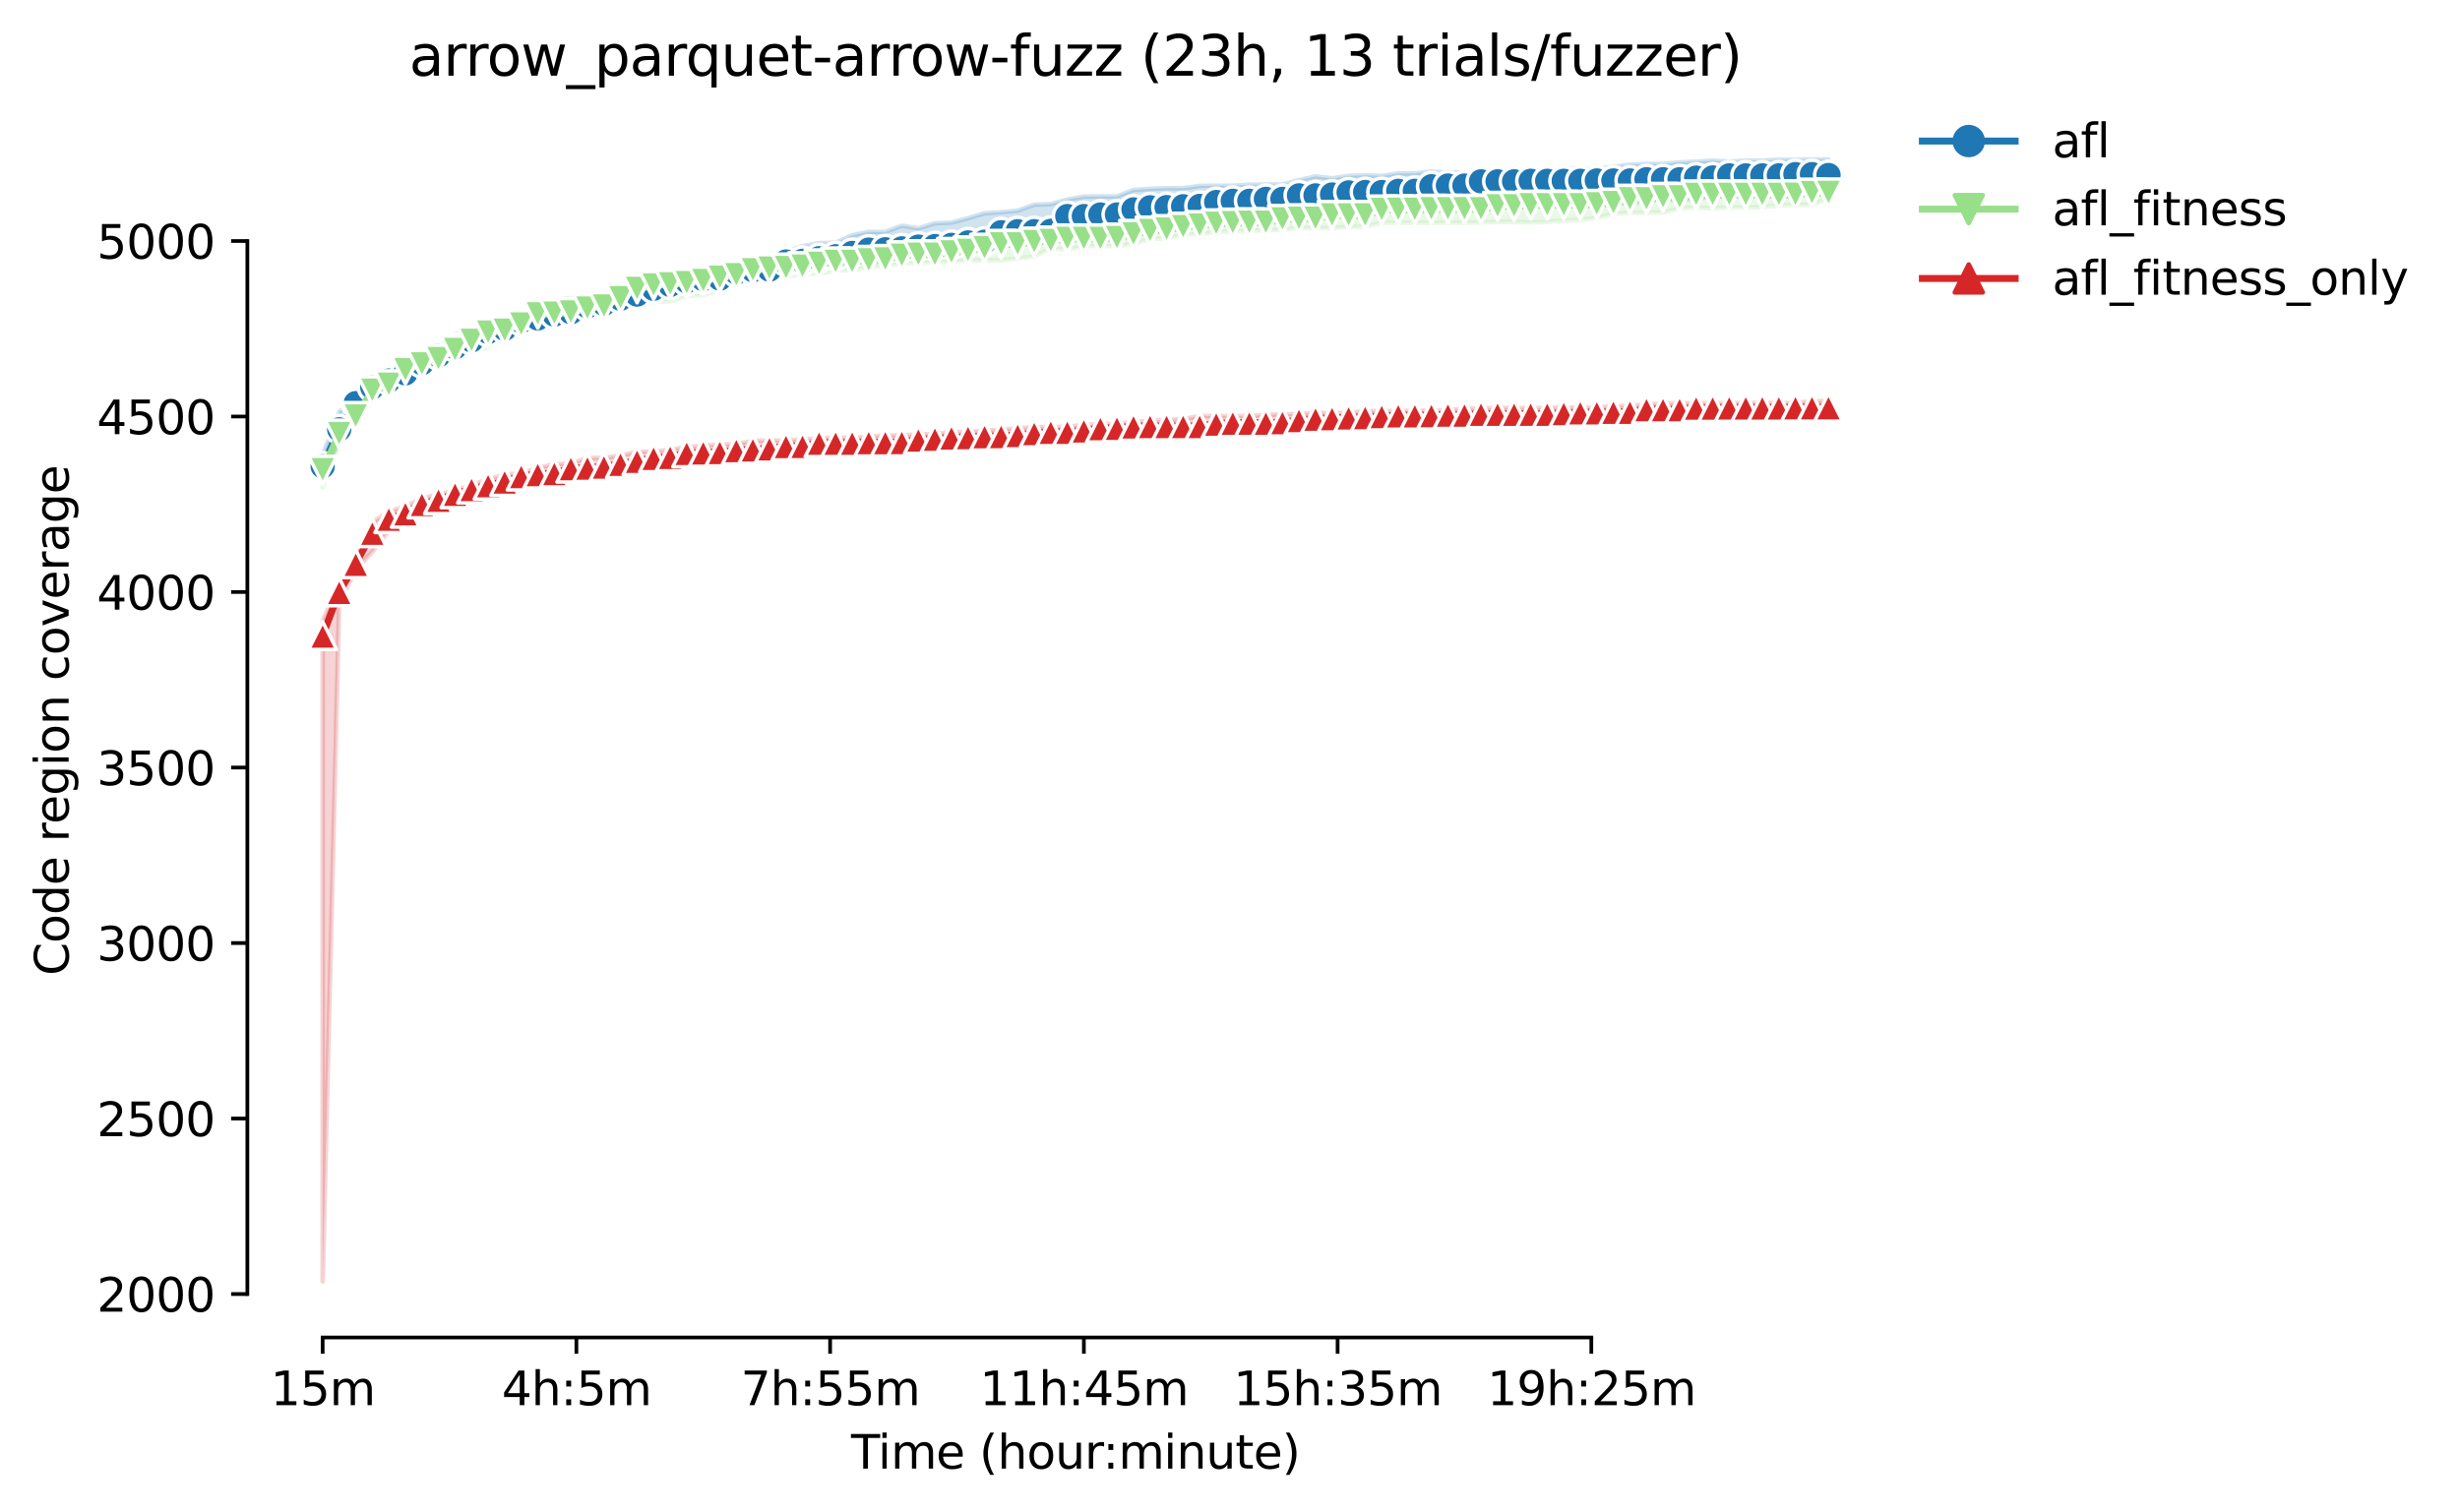 <?xml version="1.0" encoding="utf-8" standalone="no"?>
<!DOCTYPE svg PUBLIC "-//W3C//DTD SVG 1.1//EN"
  "http://www.w3.org/Graphics/SVG/1.1/DTD/svg11.dtd">
<svg height="325.986pt" version="1.1" viewBox="0 0 530.356 325.986" width="530.356pt" xmlns="http://www.w3.org/2000/svg" xmlns:xlink="http://www.w3.org/1999/xlink">
 <defs>
  <style type="text/css">*{stroke-linecap:butt;stroke-linejoin:round;}</style>
 </defs>
 <g id="figure_1">
  <g id="patch_1">
   <path d="M 0 325.986 
L 530.356 325.986 
L 530.356 0 
L 0 0 
z
" style="fill:#ffffff;"/>
  </g>
  <g id="axes_1">
   <g id="patch_2">
    <path d="M 53.328 288.43 
L 410.448 288.43 
L 410.448 22.318 
L 53.328 22.318 
z
" style="fill:#ffffff;"/>
   </g>
   <g id="PolyCollection_1">
    <defs>
     <path d="M 69.561 -227.875 
L 69.561 -223.598 
L 73.128 -230.597 
L 76.696 -237.526 
L 80.264 -239.57 
L 83.831 -242.976 
L 87.399 -244.564 
L 90.967 -246.269 
L 94.534 -248.351 
L 98.102 -248.843 
L 101.67 -250.016 
L 105.237 -251.795 
L 108.805 -253.876 
L 112.372 -255.087 
L 115.94 -256.412 
L 119.508 -257.358 
L 123.075 -257.888 
L 126.643 -258.191 
L 130.211 -259.251 
L 133.778 -260.045 
L 137.346 -260.612 
L 140.913 -261.219 
L 144.481 -261.938 
L 148.049 -263.49 
L 151.616 -263.527 
L 155.184 -264.322 
L 158.752 -265.458 
L 162.319 -266.517 
L 165.887 -266.744 
L 169.455 -267.615 
L 173.022 -267.804 
L 176.59 -268.334 
L 180.157 -268.634 
L 183.725 -268.864 
L 187.293 -269.924 
L 190.86 -270.794 
L 194.428 -270.794 
L 197.996 -271.4 
L 201.563 -271.627 
L 205.131 -272.043 
L 208.699 -272.649 
L 212.266 -273.103 
L 215.834 -273.404 
L 219.401 -273.406 
L 222.969 -274.087 
L 226.537 -274.352 
L 230.104 -275.449 
L 233.672 -275.639 
L 237.24 -276.055 
L 240.807 -276.578 
L 244.375 -276.698 
L 247.942 -276.925 
L 251.51 -277.454 
L 255.078 -277.455 
L 258.645 -277.607 
L 262.213 -278.288 
L 265.781 -279.158 
L 269.348 -279.196 
L 272.916 -279.234 
L 276.484 -279.234 
L 280.051 -280.218 
L 283.619 -280.369 
L 287.186 -280.748 
L 290.754 -280.748 
L 294.322 -280.748 
L 297.889 -280.786 
L 301.457 -281.391 
L 305.025 -281.732 
L 308.592 -281.732 
L 312.16 -281.732 
L 315.727 -281.732 
L 319.295 -281.732 
L 322.863 -281.164 
L 326.43 -281.883 
L 329.998 -281.883 
L 333.566 -281.274 
L 337.133 -282.867 
L 340.701 -281.997 
L 344.269 -282.285 
L 347.836 -282.413 
L 351.404 -281.959 
L 354.971 -282.867 
L 358.539 -282.904 
L 362.107 -282.867 
L 365.674 -283.132 
L 369.242 -283.62 
L 372.81 -283.738 
L 376.377 -283.738 
L 379.945 -283.738 
L 383.513 -283.624 
L 387.08 -283.624 
L 390.648 -285.025 
L 394.215 -283.322 
L 394.215 -291.572 
L 394.215 -291.572 
L 390.648 -291.572 
L 387.08 -291.497 
L 383.513 -291.534 
L 379.945 -291.345 
L 376.377 -291.345 
L 372.81 -291.118 
L 369.242 -291.345 
L 365.674 -291.118 
L 362.107 -290.967 
L 358.539 -290.626 
L 354.971 -290.626 
L 351.404 -290.475 
L 347.836 -289.983 
L 344.269 -289.604 
L 340.701 -289.566 
L 337.133 -289.566 
L 333.566 -289.264 
L 329.998 -289.264 
L 326.43 -289.074 
L 322.863 -289.036 
L 319.295 -288.734 
L 315.727 -288.772 
L 312.16 -288.772 
L 308.592 -288.999 
L 305.025 -288.582 
L 301.457 -288.582 
L 297.889 -288.052 
L 294.322 -288.166 
L 290.754 -288.052 
L 287.186 -287.523 
L 283.619 -287.939 
L 280.051 -287.144 
L 276.484 -286.198 
L 272.916 -286.198 
L 269.348 -286.16 
L 265.781 -285.933 
L 262.213 -285.933 
L 258.645 -285.895 
L 255.078 -285.403 
L 251.51 -285.403 
L 247.942 -285.261 
L 244.375 -285.025 
L 240.807 -283.624 
L 237.24 -283.624 
L 233.672 -283.586 
L 230.104 -282.944 
L 226.537 -281.959 
L 222.969 -281.845 
L 219.401 -280.559 
L 215.834 -280.218 
L 212.266 -279.991 
L 208.699 -278.931 
L 205.131 -277.985 
L 201.563 -277.834 
L 197.996 -276.736 
L 194.428 -277.304 
L 190.86 -275.979 
L 187.293 -275.979 
L 183.725 -275.26 
L 180.157 -273.633 
L 176.59 -273.557 
L 173.022 -272.876 
L 169.455 -271.74 
L 165.887 -270.303 
L 162.319 -269.961 
L 158.752 -269.167 
L 155.184 -267.35 
L 151.616 -267.35 
L 148.049 -266.858 
L 144.481 -266.101 
L 140.913 -265.117 
L 137.346 -264.322 
L 133.778 -262.884 
L 130.211 -262.657 
L 126.643 -262.278 
L 123.075 -261.673 
L 119.508 -261.257 
L 115.94 -258.986 
L 112.372 -258.304 
L 108.805 -257.283 
L 105.237 -255.617 
L 101.67 -254.482 
L 98.102 -254.028 
L 94.534 -251.038 
L 90.967 -248.918 
L 87.399 -246.155 
L 83.831 -245.323 
L 80.264 -243.355 
L 76.696 -239.949 
L 73.128 -237.148 
L 69.561 -227.875 
z
" id="md99bc7a4e8" style="stroke:#1f77b4;stroke-opacity:0.2;"/>
    </defs>
    <g clip-path="url(#p8af00f409d)">
     <use style="fill:#1f77b4;fill-opacity:0.2;stroke:#1f77b4;stroke-opacity:0.2;" x="0" xlink:href="#md99bc7a4e8" y="325.986"/>
    </g>
   </g>
   <g id="PolyCollection_2">
    <defs>
     <path d="M 69.561 -226.248 
L 69.561 -220.911 
L 73.128 -230.562 
L 76.696 -234.688 
L 80.264 -239.267 
L 83.831 -241.765 
L 87.399 -243.241 
L 90.967 -246.345 
L 94.534 -246.95 
L 98.102 -249.032 
L 101.67 -250.243 
L 105.237 -251.038 
L 108.805 -253.309 
L 112.372 -253.536 
L 115.94 -255.617 
L 119.508 -255.844 
L 123.075 -256.901 
L 126.643 -257.207 
L 130.211 -258.759 
L 133.778 -259.932 
L 137.346 -260.571 
L 140.913 -260.878 
L 144.481 -260.992 
L 148.049 -262.195 
L 151.616 -262.316 
L 155.184 -263.335 
L 158.752 -264.966 
L 162.319 -265.836 
L 165.887 -266.215 
L 169.455 -266.252 
L 173.022 -267.047 
L 176.59 -266.896 
L 180.157 -267.653 
L 183.725 -267.691 
L 187.293 -268.41 
L 190.86 -268.75 
L 194.428 -269.091 
L 197.996 -269.394 
L 201.563 -269.394 
L 205.131 -269.583 
L 208.699 -269.848 
L 212.266 -269.848 
L 215.834 -269.848 
L 219.401 -270.226 
L 222.969 -270.718 
L 226.537 -272.384 
L 230.104 -272.194 
L 233.672 -272.838 
L 237.24 -272.951 
L 240.807 -272.951 
L 244.375 -273.406 
L 247.942 -274.503 
L 251.51 -274.503 
L 255.078 -275.449 
L 258.645 -275.449 
L 262.213 -276.017 
L 265.781 -276.055 
L 269.348 -276.244 
L 272.916 -276.282 
L 276.484 -276.471 
L 280.051 -276.808 
L 283.619 -276.812 
L 287.186 -276.812 
L 290.754 -277.039 
L 294.322 -277.115 
L 297.889 -277.947 
L 301.457 -277.947 
L 305.025 -277.947 
L 308.592 -277.947 
L 312.16 -277.947 
L 315.727 -277.947 
L 319.295 -278.023 
L 322.863 -278.136 
L 326.43 -278.136 
L 329.998 -278.023 
L 333.566 -278.136 
L 337.133 -278.439 
L 340.701 -278.553 
L 344.269 -279.007 
L 347.836 -279.877 
L 351.404 -280.105 
L 354.971 -280.105 
L 358.539 -280.18 
L 362.107 -281.051 
L 365.674 -281.24 
L 369.242 -281.051 
L 372.81 -281.24 
L 376.377 -281.24 
L 379.945 -281.353 
L 383.513 -281.656 
L 387.08 -281.808 
L 390.648 -281.808 
L 394.215 -283.17 
L 394.215 -290.513 
L 394.215 -290.513 
L 390.648 -289.301 
L 387.08 -289.831 
L 383.513 -288.772 
L 379.945 -289.301 
L 376.377 -289.074 
L 372.81 -289.074 
L 369.242 -289.074 
L 365.674 -288.966 
L 362.107 -288.015 
L 358.539 -286.501 
L 354.971 -286.502 
L 351.404 -286.501 
L 347.836 -286.501 
L 344.269 -286.501 
L 340.701 -287.939 
L 337.133 -285.365 
L 333.566 -285.365 
L 329.998 -285.365 
L 326.43 -284.078 
L 322.863 -283.851 
L 319.295 -283.549 
L 315.727 -283.177 
L 312.16 -283.473 
L 308.592 -282.678 
L 305.025 -282.678 
L 301.457 -282.678 
L 297.889 -282.678 
L 294.322 -283.17 
L 290.754 -281.77 
L 287.186 -281.77 
L 283.619 -281.921 
L 280.051 -281.77 
L 276.484 -281.543 
L 272.916 -281.051 
L 269.348 -281.013 
L 265.781 -280.937 
L 262.213 -280.332 
L 258.645 -278.742 
L 255.078 -278.553 
L 251.51 -277.19 
L 247.942 -277.19 
L 244.375 -277.19 
L 240.807 -275.903 
L 237.24 -275.222 
L 233.672 -275.222 
L 230.104 -274.844 
L 226.537 -274.844 
L 222.969 -274.73 
L 219.401 -274.617 
L 215.834 -274.427 
L 212.266 -274.011 
L 208.699 -273.935 
L 205.131 -273.86 
L 201.563 -273.065 
L 197.996 -273.027 
L 194.428 -272.346 
L 190.86 -271.628 
L 187.293 -271.816 
L 183.725 -271.627 
L 180.157 -270.718 
L 176.59 -270.416 
L 173.022 -269.999 
L 169.455 -269.621 
L 165.887 -268.561 
L 162.319 -267.918 
L 158.752 -267.615 
L 155.184 -267.199 
L 151.616 -266.404 
L 148.049 -265.798 
L 144.481 -265.386 
L 140.913 -264.966 
L 137.346 -264.663 
L 133.778 -264.095 
L 130.211 -262.053 
L 126.643 -261.9 
L 123.075 -259.328 
L 119.508 -259.024 
L 115.94 -258.456 
L 112.372 -257.737 
L 108.805 -257.056 
L 105.237 -256.034 
L 101.67 -254.823 
L 98.102 -253.574 
L 94.534 -251.113 
L 90.967 -249.108 
L 87.399 -247.669 
L 83.831 -245.285 
L 80.264 -242.787 
L 76.696 -238.283 
L 73.128 -234.688 
L 69.561 -226.248 
z
" id="m794385941d" style="stroke:#98df8a;stroke-opacity:0.2;"/>
    </defs>
    <g clip-path="url(#p8af00f409d)">
     <use style="fill:#98df8a;fill-opacity:0.2;stroke:#98df8a;stroke-opacity:0.2;" x="0" xlink:href="#m794385941d" y="325.986"/>
    </g>
   </g>
   <g id="PolyCollection_3">
    <defs>
     <path d="M 69.561 -192.074 
L 69.561 -49.652 
L 73.128 -196.008 
L 76.696 -203.161 
L 80.264 -206.984 
L 83.831 -211.487 
L 87.399 -213.91 
L 90.967 -215.651 
L 94.534 -218.073 
L 98.102 -218.527 
L 101.67 -219.208 
L 105.237 -219.738 
L 108.805 -221.063 
L 112.372 -221.555 
L 115.94 -221.82 
L 119.508 -222.35 
L 123.075 -223.182 
L 126.643 -223.901 
L 130.211 -224.355 
L 133.778 -225.188 
L 137.346 -225.415 
L 140.913 -225.983 
L 144.481 -227.156 
L 148.049 -227.232 
L 151.616 -227.724 
L 155.184 -227.721 
L 158.752 -227.951 
L 162.319 -228.254 
L 165.887 -228.556 
L 169.455 -228.67 
L 173.022 -228.935 
L 176.59 -229.237 
L 180.157 -229.276 
L 183.725 -229.276 
L 187.293 -229.313 
L 190.86 -229.313 
L 194.428 -229.654 
L 197.996 -230.07 
L 201.563 -230.335 
L 205.131 -230.411 
L 208.699 -230.411 
L 212.266 -230.752 
L 215.834 -230.751 
L 219.401 -230.789 
L 222.969 -230.789 
L 226.537 -230.974 
L 230.104 -231.357 
L 233.672 -231.092 
L 237.24 -231.509 
L 240.807 -231.698 
L 244.375 -231.887 
L 247.942 -231.774 
L 251.51 -231.925 
L 255.078 -231.925 
L 258.645 -232.228 
L 262.213 -232.453 
L 265.781 -233.022 
L 269.348 -233.969 
L 272.916 -233.969 
L 276.484 -234.423 
L 280.051 -234.574 
L 283.619 -234.839 
L 287.186 -234.877 
L 290.754 -234.953 
L 294.322 -234.991 
L 297.889 -235.255 
L 301.457 -235.293 
L 305.025 -235.293 
L 308.592 -235.293 
L 312.16 -235.293 
L 315.727 -235.634 
L 319.295 -235.672 
L 322.863 -235.785 
L 326.43 -235.785 
L 329.998 -235.785 
L 333.566 -235.71 
L 337.133 -236.012 
L 340.701 -236.012 
L 344.269 -236.012 
L 347.836 -236.315 
L 351.404 -236.504 
L 354.971 -236.504 
L 358.539 -236.542 
L 362.107 -236.845 
L 365.674 -236.845 
L 369.242 -236.921 
L 372.81 -236.845 
L 376.377 -237.299 
L 379.945 -237.185 
L 383.513 -237.259 
L 387.08 -237.298 
L 390.648 -237.148 
L 394.215 -237.299 
L 394.215 -239.457 
L 394.215 -239.457 
L 390.648 -239.457 
L 387.08 -239.078 
L 383.513 -239.04 
L 379.945 -239.078 
L 376.377 -239.078 
L 372.81 -239.04 
L 369.242 -239.04 
L 365.674 -239.04 
L 362.107 -239.002 
L 358.539 -238.965 
L 354.971 -238.775 
L 351.404 -238.435 
L 347.836 -238.397 
L 344.269 -238.094 
L 340.701 -238.094 
L 337.133 -238.094 
L 333.566 -237.98 
L 329.998 -237.98 
L 326.43 -237.98 
L 322.863 -238.019 
L 319.295 -237.867 
L 315.727 -237.868 
L 312.16 -237.526 
L 308.592 -237.413 
L 305.025 -237.413 
L 301.457 -237.337 
L 297.889 -237.337 
L 294.322 -237.337 
L 290.754 -236.921 
L 287.186 -236.883 
L 283.619 -236.921 
L 280.051 -236.694 
L 276.484 -236.618 
L 272.916 -236.504 
L 269.348 -236.239 
L 265.781 -236.239 
L 262.213 -236.239 
L 258.645 -236.277 
L 255.078 -235.596 
L 251.51 -235.411 
L 247.942 -235.218 
L 244.375 -234.915 
L 240.807 -234.65 
L 237.24 -234.499 
L 233.672 -234.347 
L 230.104 -233.969 
L 226.537 -233.855 
L 222.969 -233.893 
L 219.401 -233.591 
L 215.834 -233.325 
L 212.266 -233.1 
L 208.699 -232.833 
L 205.131 -232.758 
L 201.563 -232.379 
L 197.996 -232.303 
L 194.428 -232.114 
L 190.86 -232.076 
L 187.293 -231.774 
L 183.725 -231.584 
L 180.157 -231.584 
L 176.59 -231.471 
L 173.022 -231.247 
L 169.455 -230.979 
L 165.887 -230.979 
L 162.319 -230.903 
L 158.752 -230.184 
L 155.184 -230.07 
L 151.616 -229.881 
L 148.049 -229.541 
L 144.481 -228.973 
L 140.913 -228.594 
L 137.346 -228.556 
L 133.778 -227.727 
L 130.211 -227.232 
L 126.643 -227.232 
L 123.075 -225.984 
L 119.508 -225.907 
L 115.94 -225.037 
L 112.372 -223.901 
L 108.805 -223.636 
L 105.237 -222.614 
L 101.67 -221.403 
L 98.102 -220.154 
L 94.534 -219.397 
L 90.967 -218.489 
L 87.399 -216.786 
L 83.831 -215.651 
L 80.264 -213.343 
L 76.696 -205.735 
L 73.128 -200.057 
L 69.561 -192.074 
z
" id="m5a9e80ee9e" style="stroke:#d62728;stroke-opacity:0.2;"/>
    </defs>
    <g clip-path="url(#p8af00f409d)">
     <use style="fill:#d62728;fill-opacity:0.2;stroke:#d62728;stroke-opacity:0.2;" x="0" xlink:href="#m5a9e80ee9e" y="325.986"/>
    </g>
   </g>
   <g id="matplotlib.axis_1">
    <g id="xtick_1">
     <g id="line2d_1">
      <defs>
       <path d="M 0 0 
L 0 3.5 
" id="mebb2d31fc2" style="stroke:#000000;stroke-width:0.8;"/>
      </defs>
      <g>
       <use style="stroke:#000000;stroke-width:0.8;" x="69.561" xlink:href="#mebb2d31fc2" y="288.43"/>
      </g>
     </g>
     <g id="text_1">
      <!-- 15m -->
      <g transform="translate(58.328 303.029)scale(0.1 -0.1)">
       <defs>
        <path d="M 794 531 
L 1825 531 
L 1825 4091 
L 703 3866 
L 703 4441 
L 1819 4666 
L 2450 4666 
L 2450 531 
L 3481 531 
L 3481 0 
L 794 0 
L 794 531 
z
" id="DejaVuSans-31" transform="scale(0.016)"/>
        <path d="M 691 4666 
L 3169 4666 
L 3169 4134 
L 1269 4134 
L 1269 2991 
Q 1406 3038 1543 3061 
Q 1681 3084 1819 3084 
Q 2600 3084 3056 2656 
Q 3513 2228 3513 1497 
Q 3513 744 3044 326 
Q 2575 -91 1722 -91 
Q 1428 -91 1123 -41 
Q 819 9 494 109 
L 494 744 
Q 775 591 1075 516 
Q 1375 441 1709 441 
Q 2250 441 2565 725 
Q 2881 1009 2881 1497 
Q 2881 1984 2565 2268 
Q 2250 2553 1709 2553 
Q 1456 2553 1204 2497 
Q 953 2441 691 2322 
L 691 4666 
z
" id="DejaVuSans-35" transform="scale(0.016)"/>
        <path d="M 3328 2828 
Q 3544 3216 3844 3400 
Q 4144 3584 4550 3584 
Q 5097 3584 5394 3201 
Q 5691 2819 5691 2113 
L 5691 0 
L 5113 0 
L 5113 2094 
Q 5113 2597 4934 2840 
Q 4756 3084 4391 3084 
Q 3944 3084 3684 2787 
Q 3425 2491 3425 1978 
L 3425 0 
L 2847 0 
L 2847 2094 
Q 2847 2600 2669 2842 
Q 2491 3084 2119 3084 
Q 1678 3084 1418 2786 
Q 1159 2488 1159 1978 
L 1159 0 
L 581 0 
L 581 3500 
L 1159 3500 
L 1159 2956 
Q 1356 3278 1631 3431 
Q 1906 3584 2284 3584 
Q 2666 3584 2933 3390 
Q 3200 3197 3328 2828 
z
" id="DejaVuSans-6d" transform="scale(0.016)"/>
       </defs>
       <use xlink:href="#DejaVuSans-31"/>
       <use x="63.623" xlink:href="#DejaVuSans-35"/>
       <use x="127.246" xlink:href="#DejaVuSans-6d"/>
      </g>
     </g>
    </g>
    <g id="xtick_2">
     <g id="line2d_2">
      <g>
       <use style="stroke:#000000;stroke-width:0.8;" x="124.265" xlink:href="#mebb2d31fc2" y="288.43"/>
      </g>
     </g>
     <g id="text_2">
      <!-- 4h:5m -->
      <g transform="translate(108.179 303.029)scale(0.1 -0.1)">
       <defs>
        <path d="M 2419 4116 
L 825 1625 
L 2419 1625 
L 2419 4116 
z
M 2253 4666 
L 3047 4666 
L 3047 1625 
L 3713 1625 
L 3713 1100 
L 3047 1100 
L 3047 0 
L 2419 0 
L 2419 1100 
L 313 1100 
L 313 1709 
L 2253 4666 
z
" id="DejaVuSans-34" transform="scale(0.016)"/>
        <path d="M 3513 2113 
L 3513 0 
L 2938 0 
L 2938 2094 
Q 2938 2591 2744 2837 
Q 2550 3084 2163 3084 
Q 1697 3084 1428 2787 
Q 1159 2491 1159 1978 
L 1159 0 
L 581 0 
L 581 4863 
L 1159 4863 
L 1159 2956 
Q 1366 3272 1645 3428 
Q 1925 3584 2291 3584 
Q 2894 3584 3203 3211 
Q 3513 2838 3513 2113 
z
" id="DejaVuSans-68" transform="scale(0.016)"/>
        <path d="M 750 794 
L 1409 794 
L 1409 0 
L 750 0 
L 750 794 
z
M 750 3309 
L 1409 3309 
L 1409 2516 
L 750 2516 
L 750 3309 
z
" id="DejaVuSans-3a" transform="scale(0.016)"/>
       </defs>
       <use xlink:href="#DejaVuSans-34"/>
       <use x="63.623" xlink:href="#DejaVuSans-68"/>
       <use x="127.002" xlink:href="#DejaVuSans-3a"/>
       <use x="160.693" xlink:href="#DejaVuSans-35"/>
       <use x="224.316" xlink:href="#DejaVuSans-6d"/>
      </g>
     </g>
    </g>
    <g id="xtick_3">
     <g id="line2d_3">
      <g>
       <use style="stroke:#000000;stroke-width:0.8;" x="178.968" xlink:href="#mebb2d31fc2" y="288.43"/>
      </g>
     </g>
     <g id="text_3">
      <!-- 7h:55m -->
      <g transform="translate(159.701 303.029)scale(0.1 -0.1)">
       <defs>
        <path d="M 525 4666 
L 3525 4666 
L 3525 4397 
L 1831 0 
L 1172 0 
L 2766 4134 
L 525 4134 
L 525 4666 
z
" id="DejaVuSans-37" transform="scale(0.016)"/>
       </defs>
       <use xlink:href="#DejaVuSans-37"/>
       <use x="63.623" xlink:href="#DejaVuSans-68"/>
       <use x="127.002" xlink:href="#DejaVuSans-3a"/>
       <use x="160.693" xlink:href="#DejaVuSans-35"/>
       <use x="224.316" xlink:href="#DejaVuSans-35"/>
       <use x="287.939" xlink:href="#DejaVuSans-6d"/>
      </g>
     </g>
    </g>
    <g id="xtick_4">
     <g id="line2d_4">
      <g>
       <use style="stroke:#000000;stroke-width:0.8;" x="233.672" xlink:href="#mebb2d31fc2" y="288.43"/>
      </g>
     </g>
     <g id="text_4">
      <!-- 11h:45m -->
      <g transform="translate(211.224 303.029)scale(0.1 -0.1)">
       <use xlink:href="#DejaVuSans-31"/>
       <use x="63.623" xlink:href="#DejaVuSans-31"/>
       <use x="127.246" xlink:href="#DejaVuSans-68"/>
       <use x="190.625" xlink:href="#DejaVuSans-3a"/>
       <use x="224.316" xlink:href="#DejaVuSans-34"/>
       <use x="287.939" xlink:href="#DejaVuSans-35"/>
       <use x="351.562" xlink:href="#DejaVuSans-6d"/>
      </g>
     </g>
    </g>
    <g id="xtick_5">
     <g id="line2d_5">
      <g>
       <use style="stroke:#000000;stroke-width:0.8;" x="288.376" xlink:href="#mebb2d31fc2" y="288.43"/>
      </g>
     </g>
     <g id="text_5">
      <!-- 15h:35m -->
      <g transform="translate(265.927 303.029)scale(0.1 -0.1)">
       <defs>
        <path d="M 2597 2516 
Q 3050 2419 3304 2112 
Q 3559 1806 3559 1356 
Q 3559 666 3084 287 
Q 2609 -91 1734 -91 
Q 1441 -91 1130 -33 
Q 819 25 488 141 
L 488 750 
Q 750 597 1062 519 
Q 1375 441 1716 441 
Q 2309 441 2620 675 
Q 2931 909 2931 1356 
Q 2931 1769 2642 2001 
Q 2353 2234 1838 2234 
L 1294 2234 
L 1294 2753 
L 1863 2753 
Q 2328 2753 2575 2939 
Q 2822 3125 2822 3475 
Q 2822 3834 2567 4026 
Q 2313 4219 1838 4219 
Q 1578 4219 1281 4162 
Q 984 4106 628 3988 
L 628 4550 
Q 988 4650 1302 4700 
Q 1616 4750 1894 4750 
Q 2613 4750 3031 4423 
Q 3450 4097 3450 3541 
Q 3450 3153 3228 2886 
Q 3006 2619 2597 2516 
z
" id="DejaVuSans-33" transform="scale(0.016)"/>
       </defs>
       <use xlink:href="#DejaVuSans-31"/>
       <use x="63.623" xlink:href="#DejaVuSans-35"/>
       <use x="127.246" xlink:href="#DejaVuSans-68"/>
       <use x="190.625" xlink:href="#DejaVuSans-3a"/>
       <use x="224.316" xlink:href="#DejaVuSans-33"/>
       <use x="287.939" xlink:href="#DejaVuSans-35"/>
       <use x="351.562" xlink:href="#DejaVuSans-6d"/>
      </g>
     </g>
    </g>
    <g id="xtick_6">
     <g id="line2d_6">
      <g>
       <use style="stroke:#000000;stroke-width:0.8;" x="343.079" xlink:href="#mebb2d31fc2" y="288.43"/>
      </g>
     </g>
     <g id="text_6">
      <!-- 19h:25m -->
      <g transform="translate(320.631 303.029)scale(0.1 -0.1)">
       <defs>
        <path d="M 703 97 
L 703 672 
Q 941 559 1184 500 
Q 1428 441 1663 441 
Q 2288 441 2617 861 
Q 2947 1281 2994 2138 
Q 2813 1869 2534 1725 
Q 2256 1581 1919 1581 
Q 1219 1581 811 2004 
Q 403 2428 403 3163 
Q 403 3881 828 4315 
Q 1253 4750 1959 4750 
Q 2769 4750 3195 4129 
Q 3622 3509 3622 2328 
Q 3622 1225 3098 567 
Q 2575 -91 1691 -91 
Q 1453 -91 1209 -44 
Q 966 3 703 97 
z
M 1959 2075 
Q 2384 2075 2632 2365 
Q 2881 2656 2881 3163 
Q 2881 3666 2632 3958 
Q 2384 4250 1959 4250 
Q 1534 4250 1286 3958 
Q 1038 3666 1038 3163 
Q 1038 2656 1286 2365 
Q 1534 2075 1959 2075 
z
" id="DejaVuSans-39" transform="scale(0.016)"/>
        <path d="M 1228 531 
L 3431 531 
L 3431 0 
L 469 0 
L 469 531 
Q 828 903 1448 1529 
Q 2069 2156 2228 2338 
Q 2531 2678 2651 2914 
Q 2772 3150 2772 3378 
Q 2772 3750 2511 3984 
Q 2250 4219 1831 4219 
Q 1534 4219 1204 4116 
Q 875 4013 500 3803 
L 500 4441 
Q 881 4594 1212 4672 
Q 1544 4750 1819 4750 
Q 2544 4750 2975 4387 
Q 3406 4025 3406 3419 
Q 3406 3131 3298 2873 
Q 3191 2616 2906 2266 
Q 2828 2175 2409 1742 
Q 1991 1309 1228 531 
z
" id="DejaVuSans-32" transform="scale(0.016)"/>
       </defs>
       <use xlink:href="#DejaVuSans-31"/>
       <use x="63.623" xlink:href="#DejaVuSans-39"/>
       <use x="127.246" xlink:href="#DejaVuSans-68"/>
       <use x="190.625" xlink:href="#DejaVuSans-3a"/>
       <use x="224.316" xlink:href="#DejaVuSans-32"/>
       <use x="287.939" xlink:href="#DejaVuSans-35"/>
       <use x="351.562" xlink:href="#DejaVuSans-6d"/>
      </g>
     </g>
    </g>
    <g id="text_7">
     <!-- Time (hour:minute) -->
     <g transform="translate(183.481 316.707)scale(0.1 -0.1)">
      <defs>
       <path d="M -19 4666 
L 3928 4666 
L 3928 4134 
L 2272 4134 
L 2272 0 
L 1638 0 
L 1638 4134 
L -19 4134 
L -19 4666 
z
" id="DejaVuSans-54" transform="scale(0.016)"/>
       <path d="M 603 3500 
L 1178 3500 
L 1178 0 
L 603 0 
L 603 3500 
z
M 603 4863 
L 1178 4863 
L 1178 4134 
L 603 4134 
L 603 4863 
z
" id="DejaVuSans-69" transform="scale(0.016)"/>
       <path d="M 3597 1894 
L 3597 1613 
L 953 1613 
Q 991 1019 1311 708 
Q 1631 397 2203 397 
Q 2534 397 2845 478 
Q 3156 559 3463 722 
L 3463 178 
Q 3153 47 2828 -22 
Q 2503 -91 2169 -91 
Q 1331 -91 842 396 
Q 353 884 353 1716 
Q 353 2575 817 3079 
Q 1281 3584 2069 3584 
Q 2775 3584 3186 3129 
Q 3597 2675 3597 1894 
z
M 3022 2063 
Q 3016 2534 2758 2815 
Q 2500 3097 2075 3097 
Q 1594 3097 1305 2825 
Q 1016 2553 972 2059 
L 3022 2063 
z
" id="DejaVuSans-65" transform="scale(0.016)"/>
       <path id="DejaVuSans-20" transform="scale(0.016)"/>
       <path d="M 1984 4856 
Q 1566 4138 1362 3434 
Q 1159 2731 1159 2009 
Q 1159 1288 1364 580 
Q 1569 -128 1984 -844 
L 1484 -844 
Q 1016 -109 783 600 
Q 550 1309 550 2009 
Q 550 2706 781 3412 
Q 1013 4119 1484 4856 
L 1984 4856 
z
" id="DejaVuSans-28" transform="scale(0.016)"/>
       <path d="M 1959 3097 
Q 1497 3097 1228 2736 
Q 959 2375 959 1747 
Q 959 1119 1226 758 
Q 1494 397 1959 397 
Q 2419 397 2687 759 
Q 2956 1122 2956 1747 
Q 2956 2369 2687 2733 
Q 2419 3097 1959 3097 
z
M 1959 3584 
Q 2709 3584 3137 3096 
Q 3566 2609 3566 1747 
Q 3566 888 3137 398 
Q 2709 -91 1959 -91 
Q 1206 -91 779 398 
Q 353 888 353 1747 
Q 353 2609 779 3096 
Q 1206 3584 1959 3584 
z
" id="DejaVuSans-6f" transform="scale(0.016)"/>
       <path d="M 544 1381 
L 544 3500 
L 1119 3500 
L 1119 1403 
Q 1119 906 1312 657 
Q 1506 409 1894 409 
Q 2359 409 2629 706 
Q 2900 1003 2900 1516 
L 2900 3500 
L 3475 3500 
L 3475 0 
L 2900 0 
L 2900 538 
Q 2691 219 2414 64 
Q 2138 -91 1772 -91 
Q 1169 -91 856 284 
Q 544 659 544 1381 
z
M 1991 3584 
L 1991 3584 
z
" id="DejaVuSans-75" transform="scale(0.016)"/>
       <path d="M 2631 2963 
Q 2534 3019 2420 3045 
Q 2306 3072 2169 3072 
Q 1681 3072 1420 2755 
Q 1159 2438 1159 1844 
L 1159 0 
L 581 0 
L 581 3500 
L 1159 3500 
L 1159 2956 
Q 1341 3275 1631 3429 
Q 1922 3584 2338 3584 
Q 2397 3584 2469 3576 
Q 2541 3569 2628 3553 
L 2631 2963 
z
" id="DejaVuSans-72" transform="scale(0.016)"/>
       <path d="M 3513 2113 
L 3513 0 
L 2938 0 
L 2938 2094 
Q 2938 2591 2744 2837 
Q 2550 3084 2163 3084 
Q 1697 3084 1428 2787 
Q 1159 2491 1159 1978 
L 1159 0 
L 581 0 
L 581 3500 
L 1159 3500 
L 1159 2956 
Q 1366 3272 1645 3428 
Q 1925 3584 2291 3584 
Q 2894 3584 3203 3211 
Q 3513 2838 3513 2113 
z
" id="DejaVuSans-6e" transform="scale(0.016)"/>
       <path d="M 1172 4494 
L 1172 3500 
L 2356 3500 
L 2356 3053 
L 1172 3053 
L 1172 1153 
Q 1172 725 1289 603 
Q 1406 481 1766 481 
L 2356 481 
L 2356 0 
L 1766 0 
Q 1100 0 847 248 
Q 594 497 594 1153 
L 594 3053 
L 172 3053 
L 172 3500 
L 594 3500 
L 594 4494 
L 1172 4494 
z
" id="DejaVuSans-74" transform="scale(0.016)"/>
       <path d="M 513 4856 
L 1013 4856 
Q 1481 4119 1714 3412 
Q 1947 2706 1947 2009 
Q 1947 1309 1714 600 
Q 1481 -109 1013 -844 
L 513 -844 
Q 928 -128 1133 580 
Q 1338 1288 1338 2009 
Q 1338 2731 1133 3434 
Q 928 4138 513 4856 
z
" id="DejaVuSans-29" transform="scale(0.016)"/>
      </defs>
      <use xlink:href="#DejaVuSans-54"/>
      <use x="57.959" xlink:href="#DejaVuSans-69"/>
      <use x="85.742" xlink:href="#DejaVuSans-6d"/>
      <use x="183.154" xlink:href="#DejaVuSans-65"/>
      <use x="244.678" xlink:href="#DejaVuSans-20"/>
      <use x="276.465" xlink:href="#DejaVuSans-28"/>
      <use x="315.479" xlink:href="#DejaVuSans-68"/>
      <use x="378.857" xlink:href="#DejaVuSans-6f"/>
      <use x="440.039" xlink:href="#DejaVuSans-75"/>
      <use x="503.418" xlink:href="#DejaVuSans-72"/>
      <use x="542.781" xlink:href="#DejaVuSans-3a"/>
      <use x="576.473" xlink:href="#DejaVuSans-6d"/>
      <use x="673.885" xlink:href="#DejaVuSans-69"/>
      <use x="701.668" xlink:href="#DejaVuSans-6e"/>
      <use x="765.047" xlink:href="#DejaVuSans-75"/>
      <use x="828.426" xlink:href="#DejaVuSans-74"/>
      <use x="867.635" xlink:href="#DejaVuSans-65"/>
      <use x="929.158" xlink:href="#DejaVuSans-29"/>
     </g>
    </g>
   </g>
   <g id="matplotlib.axis_2">
    <g id="ytick_1">
     <g id="line2d_7">
      <defs>
       <path d="M 0 0 
L -3.5 0 
" id="m87851be560" style="stroke:#000000;stroke-width:0.8;"/>
      </defs>
      <g>
       <use style="stroke:#000000;stroke-width:0.8;" x="53.328" xlink:href="#m87851be560" y="279.059"/>
      </g>
     </g>
     <g id="text_8">
      <!-- 2000 -->
      <g transform="translate(20.878 282.858)scale(0.1 -0.1)">
       <defs>
        <path d="M 2034 4250 
Q 1547 4250 1301 3770 
Q 1056 3291 1056 2328 
Q 1056 1369 1301 889 
Q 1547 409 2034 409 
Q 2525 409 2770 889 
Q 3016 1369 3016 2328 
Q 3016 3291 2770 3770 
Q 2525 4250 2034 4250 
z
M 2034 4750 
Q 2819 4750 3233 4129 
Q 3647 3509 3647 2328 
Q 3647 1150 3233 529 
Q 2819 -91 2034 -91 
Q 1250 -91 836 529 
Q 422 1150 422 2328 
Q 422 3509 836 4129 
Q 1250 4750 2034 4750 
z
" id="DejaVuSans-30" transform="scale(0.016)"/>
       </defs>
       <use xlink:href="#DejaVuSans-32"/>
       <use x="63.623" xlink:href="#DejaVuSans-30"/>
       <use x="127.246" xlink:href="#DejaVuSans-30"/>
       <use x="190.869" xlink:href="#DejaVuSans-30"/>
      </g>
     </g>
    </g>
    <g id="ytick_2">
     <g id="line2d_8">
      <g>
       <use style="stroke:#000000;stroke-width:0.8;" x="53.328" xlink:href="#m87851be560" y="241.212"/>
      </g>
     </g>
     <g id="text_9">
      <!-- 2500 -->
      <g transform="translate(20.878 245.011)scale(0.1 -0.1)">
       <use xlink:href="#DejaVuSans-32"/>
       <use x="63.623" xlink:href="#DejaVuSans-35"/>
       <use x="127.246" xlink:href="#DejaVuSans-30"/>
       <use x="190.869" xlink:href="#DejaVuSans-30"/>
      </g>
     </g>
    </g>
    <g id="ytick_3">
     <g id="line2d_9">
      <g>
       <use style="stroke:#000000;stroke-width:0.8;" x="53.328" xlink:href="#m87851be560" y="203.365"/>
      </g>
     </g>
     <g id="text_10">
      <!-- 3000 -->
      <g transform="translate(20.878 207.164)scale(0.1 -0.1)">
       <use xlink:href="#DejaVuSans-33"/>
       <use x="63.623" xlink:href="#DejaVuSans-30"/>
       <use x="127.246" xlink:href="#DejaVuSans-30"/>
       <use x="190.869" xlink:href="#DejaVuSans-30"/>
      </g>
     </g>
    </g>
    <g id="ytick_4">
     <g id="line2d_10">
      <g>
       <use style="stroke:#000000;stroke-width:0.8;" x="53.328" xlink:href="#m87851be560" y="165.517"/>
      </g>
     </g>
     <g id="text_11">
      <!-- 3500 -->
      <g transform="translate(20.878 169.316)scale(0.1 -0.1)">
       <use xlink:href="#DejaVuSans-33"/>
       <use x="63.623" xlink:href="#DejaVuSans-35"/>
       <use x="127.246" xlink:href="#DejaVuSans-30"/>
       <use x="190.869" xlink:href="#DejaVuSans-30"/>
      </g>
     </g>
    </g>
    <g id="ytick_5">
     <g id="line2d_11">
      <g>
       <use style="stroke:#000000;stroke-width:0.8;" x="53.328" xlink:href="#m87851be560" y="127.67"/>
      </g>
     </g>
     <g id="text_12">
      <!-- 4000 -->
      <g transform="translate(20.878 131.469)scale(0.1 -0.1)">
       <use xlink:href="#DejaVuSans-34"/>
       <use x="63.623" xlink:href="#DejaVuSans-30"/>
       <use x="127.246" xlink:href="#DejaVuSans-30"/>
       <use x="190.869" xlink:href="#DejaVuSans-30"/>
      </g>
     </g>
    </g>
    <g id="ytick_6">
     <g id="line2d_12">
      <g>
       <use style="stroke:#000000;stroke-width:0.8;" x="53.328" xlink:href="#m87851be560" y="89.823"/>
      </g>
     </g>
     <g id="text_13">
      <!-- 4500 -->
      <g transform="translate(20.878 93.622)scale(0.1 -0.1)">
       <use xlink:href="#DejaVuSans-34"/>
       <use x="63.623" xlink:href="#DejaVuSans-35"/>
       <use x="127.246" xlink:href="#DejaVuSans-30"/>
       <use x="190.869" xlink:href="#DejaVuSans-30"/>
      </g>
     </g>
    </g>
    <g id="ytick_7">
     <g id="line2d_13">
      <g>
       <use style="stroke:#000000;stroke-width:0.8;" x="53.328" xlink:href="#m87851be560" y="51.975"/>
      </g>
     </g>
     <g id="text_14">
      <!-- 5000 -->
      <g transform="translate(20.878 55.774)scale(0.1 -0.1)">
       <use xlink:href="#DejaVuSans-35"/>
       <use x="63.623" xlink:href="#DejaVuSans-30"/>
       <use x="127.246" xlink:href="#DejaVuSans-30"/>
       <use x="190.869" xlink:href="#DejaVuSans-30"/>
      </g>
     </g>
    </g>
    <g id="text_15">
     <!-- Code region coverage -->
     <g transform="translate(14.798 210.38)rotate(-90)scale(0.1 -0.1)">
      <defs>
       <path d="M 4122 4306 
L 4122 3641 
Q 3803 3938 3442 4084 
Q 3081 4231 2675 4231 
Q 1875 4231 1450 3742 
Q 1025 3253 1025 2328 
Q 1025 1406 1450 917 
Q 1875 428 2675 428 
Q 3081 428 3442 575 
Q 3803 722 4122 1019 
L 4122 359 
Q 3791 134 3420 21 
Q 3050 -91 2638 -91 
Q 1578 -91 968 557 
Q 359 1206 359 2328 
Q 359 3453 968 4101 
Q 1578 4750 2638 4750 
Q 3056 4750 3426 4639 
Q 3797 4528 4122 4306 
z
" id="DejaVuSans-43" transform="scale(0.016)"/>
       <path d="M 2906 2969 
L 2906 4863 
L 3481 4863 
L 3481 0 
L 2906 0 
L 2906 525 
Q 2725 213 2448 61 
Q 2172 -91 1784 -91 
Q 1150 -91 751 415 
Q 353 922 353 1747 
Q 353 2572 751 3078 
Q 1150 3584 1784 3584 
Q 2172 3584 2448 3432 
Q 2725 3281 2906 2969 
z
M 947 1747 
Q 947 1113 1208 752 
Q 1469 391 1925 391 
Q 2381 391 2643 752 
Q 2906 1113 2906 1747 
Q 2906 2381 2643 2742 
Q 2381 3103 1925 3103 
Q 1469 3103 1208 2742 
Q 947 2381 947 1747 
z
" id="DejaVuSans-64" transform="scale(0.016)"/>
       <path d="M 2906 1791 
Q 2906 2416 2648 2759 
Q 2391 3103 1925 3103 
Q 1463 3103 1205 2759 
Q 947 2416 947 1791 
Q 947 1169 1205 825 
Q 1463 481 1925 481 
Q 2391 481 2648 825 
Q 2906 1169 2906 1791 
z
M 3481 434 
Q 3481 -459 3084 -895 
Q 2688 -1331 1869 -1331 
Q 1566 -1331 1297 -1286 
Q 1028 -1241 775 -1147 
L 775 -588 
Q 1028 -725 1275 -790 
Q 1522 -856 1778 -856 
Q 2344 -856 2625 -561 
Q 2906 -266 2906 331 
L 2906 616 
Q 2728 306 2450 153 
Q 2172 0 1784 0 
Q 1141 0 747 490 
Q 353 981 353 1791 
Q 353 2603 747 3093 
Q 1141 3584 1784 3584 
Q 2172 3584 2450 3431 
Q 2728 3278 2906 2969 
L 2906 3500 
L 3481 3500 
L 3481 434 
z
" id="DejaVuSans-67" transform="scale(0.016)"/>
       <path d="M 3122 3366 
L 3122 2828 
Q 2878 2963 2633 3030 
Q 2388 3097 2138 3097 
Q 1578 3097 1268 2742 
Q 959 2388 959 1747 
Q 959 1106 1268 751 
Q 1578 397 2138 397 
Q 2388 397 2633 464 
Q 2878 531 3122 666 
L 3122 134 
Q 2881 22 2623 -34 
Q 2366 -91 2075 -91 
Q 1284 -91 818 406 
Q 353 903 353 1747 
Q 353 2603 823 3093 
Q 1294 3584 2113 3584 
Q 2378 3584 2631 3529 
Q 2884 3475 3122 3366 
z
" id="DejaVuSans-63" transform="scale(0.016)"/>
       <path d="M 191 3500 
L 800 3500 
L 1894 563 
L 2988 3500 
L 3597 3500 
L 2284 0 
L 1503 0 
L 191 3500 
z
" id="DejaVuSans-76" transform="scale(0.016)"/>
       <path d="M 2194 1759 
Q 1497 1759 1228 1600 
Q 959 1441 959 1056 
Q 959 750 1161 570 
Q 1363 391 1709 391 
Q 2188 391 2477 730 
Q 2766 1069 2766 1631 
L 2766 1759 
L 2194 1759 
z
M 3341 1997 
L 3341 0 
L 2766 0 
L 2766 531 
Q 2569 213 2275 61 
Q 1981 -91 1556 -91 
Q 1019 -91 701 211 
Q 384 513 384 1019 
Q 384 1609 779 1909 
Q 1175 2209 1959 2209 
L 2766 2209 
L 2766 2266 
Q 2766 2663 2505 2880 
Q 2244 3097 1772 3097 
Q 1472 3097 1187 3025 
Q 903 2953 641 2809 
L 641 3341 
Q 956 3463 1253 3523 
Q 1550 3584 1831 3584 
Q 2591 3584 2966 3190 
Q 3341 2797 3341 1997 
z
" id="DejaVuSans-61" transform="scale(0.016)"/>
      </defs>
      <use xlink:href="#DejaVuSans-43"/>
      <use x="69.824" xlink:href="#DejaVuSans-6f"/>
      <use x="131.006" xlink:href="#DejaVuSans-64"/>
      <use x="194.482" xlink:href="#DejaVuSans-65"/>
      <use x="256.006" xlink:href="#DejaVuSans-20"/>
      <use x="287.793" xlink:href="#DejaVuSans-72"/>
      <use x="326.656" xlink:href="#DejaVuSans-65"/>
      <use x="388.18" xlink:href="#DejaVuSans-67"/>
      <use x="451.656" xlink:href="#DejaVuSans-69"/>
      <use x="479.439" xlink:href="#DejaVuSans-6f"/>
      <use x="540.621" xlink:href="#DejaVuSans-6e"/>
      <use x="604" xlink:href="#DejaVuSans-20"/>
      <use x="635.787" xlink:href="#DejaVuSans-63"/>
      <use x="690.768" xlink:href="#DejaVuSans-6f"/>
      <use x="751.949" xlink:href="#DejaVuSans-76"/>
      <use x="811.129" xlink:href="#DejaVuSans-65"/>
      <use x="872.652" xlink:href="#DejaVuSans-72"/>
      <use x="913.766" xlink:href="#DejaVuSans-61"/>
      <use x="975.045" xlink:href="#DejaVuSans-67"/>
      <use x="1038.521" xlink:href="#DejaVuSans-65"/>
     </g>
    </g>
   </g>
   <g id="line2d_14">
    <path clip-path="url(#p8af00f409d)" d="M 69.561 100.571 
L 73.128 92.585 
L 76.696 86.946 
L 80.264 83.54 
L 83.831 82.064 
L 87.399 80.512 
L 90.967 78.317 
L 94.534 76.652 
L 98.102 74.911 
L 101.67 73.397 
L 105.237 71.58 
L 108.805 70.899 
L 112.372 69.271 
L 115.94 68.666 
L 119.508 67.833 
L 123.075 67.341 
L 126.643 66.054 
L 130.211 65.525 
L 133.778 64.427 
L 137.346 63.519 
L 140.913 62.27 
L 144.481 61.437 
L 148.049 60.642 
L 151.616 60.226 
L 155.184 60.075 
L 158.752 58.75 
L 162.319 58.258 
L 165.887 58.144 
L 169.455 56.403 
L 173.022 56.252 
L 176.59 55.684 
L 180.157 55.268 
L 183.725 54.549 
L 187.293 53.83 
L 190.86 53.754 
L 194.428 53.565 
L 197.996 53.186 
L 201.563 53.073 
L 205.131 52.808 
L 208.699 52.278 
L 212.266 52.127 
L 215.834 50.083 
L 219.401 49.856 
L 222.969 49.856 
L 226.537 49.78 
L 230.104 46.601 
L 233.672 46.601 
L 237.24 46.26 
L 240.807 46.26 
L 244.375 45.163 
L 247.942 44.709 
L 251.51 44.671 
L 255.078 44.482 
L 258.645 44.406 
L 262.213 43.573 
L 265.781 43.308 
L 269.348 43.308 
L 272.916 42.892 
L 276.484 42.892 
L 280.051 42.135 
L 283.619 42.135 
L 287.186 41.946 
L 290.754 41.492 
L 294.322 41.416 
L 297.889 41.416 
L 301.457 41.151 
L 305.025 41.151 
L 308.592 40.167 
L 312.16 40.016 
L 315.727 40.016 
L 319.295 39.107 
L 322.863 39.107 
L 326.43 39.107 
L 329.998 38.994 
L 333.566 38.994 
L 337.133 38.994 
L 340.701 38.994 
L 344.269 38.918 
L 347.836 38.918 
L 351.404 38.918 
L 354.971 38.653 
L 358.539 38.653 
L 362.107 38.653 
L 365.674 38.312 
L 369.242 38.275 
L 372.81 37.82 
L 376.377 37.82 
L 379.945 37.82 
L 383.513 37.82 
L 387.08 37.555 
L 390.648 37.555 
L 394.215 37.745 
" style="fill:none;stroke:#1f77b4;stroke-linecap:square;stroke-width:1.5;"/>
    <defs>
     <path d="M 0 3 
C 0.796 3 1.559 2.684 2.121 2.121 
C 2.684 1.559 3 0.796 3 0 
C 3 -0.796 2.684 -1.559 2.121 -2.121 
C 1.559 -2.684 0.796 -3 0 -3 
C -0.796 -3 -1.559 -2.684 -2.121 -2.121 
C -2.684 -1.559 -3 -0.796 -3 0 
C -3 0.796 -2.684 1.559 -2.121 2.121 
C -1.559 2.684 -0.796 3 0 3 
z
" id="m7c9f6c4282" style="stroke:#ffffff;stroke-width:0.75;"/>
    </defs>
    <g clip-path="url(#p8af00f409d)">
     <use style="fill:#1f77b4;stroke:#ffffff;stroke-width:0.75;" x="69.561" xlink:href="#m7c9f6c4282" y="100.571"/>
     <use style="fill:#1f77b4;stroke:#ffffff;stroke-width:0.75;" x="73.128" xlink:href="#m7c9f6c4282" y="92.585"/>
     <use style="fill:#1f77b4;stroke:#ffffff;stroke-width:0.75;" x="76.696" xlink:href="#m7c9f6c4282" y="86.946"/>
     <use style="fill:#1f77b4;stroke:#ffffff;stroke-width:0.75;" x="80.264" xlink:href="#m7c9f6c4282" y="83.54"/>
     <use style="fill:#1f77b4;stroke:#ffffff;stroke-width:0.75;" x="83.831" xlink:href="#m7c9f6c4282" y="82.064"/>
     <use style="fill:#1f77b4;stroke:#ffffff;stroke-width:0.75;" x="87.399" xlink:href="#m7c9f6c4282" y="80.512"/>
     <use style="fill:#1f77b4;stroke:#ffffff;stroke-width:0.75;" x="90.967" xlink:href="#m7c9f6c4282" y="78.317"/>
     <use style="fill:#1f77b4;stroke:#ffffff;stroke-width:0.75;" x="94.534" xlink:href="#m7c9f6c4282" y="76.652"/>
     <use style="fill:#1f77b4;stroke:#ffffff;stroke-width:0.75;" x="98.102" xlink:href="#m7c9f6c4282" y="74.911"/>
     <use style="fill:#1f77b4;stroke:#ffffff;stroke-width:0.75;" x="101.67" xlink:href="#m7c9f6c4282" y="73.397"/>
     <use style="fill:#1f77b4;stroke:#ffffff;stroke-width:0.75;" x="105.237" xlink:href="#m7c9f6c4282" y="71.58"/>
     <use style="fill:#1f77b4;stroke:#ffffff;stroke-width:0.75;" x="108.805" xlink:href="#m7c9f6c4282" y="70.899"/>
     <use style="fill:#1f77b4;stroke:#ffffff;stroke-width:0.75;" x="112.372" xlink:href="#m7c9f6c4282" y="69.271"/>
     <use style="fill:#1f77b4;stroke:#ffffff;stroke-width:0.75;" x="115.94" xlink:href="#m7c9f6c4282" y="68.666"/>
     <use style="fill:#1f77b4;stroke:#ffffff;stroke-width:0.75;" x="119.508" xlink:href="#m7c9f6c4282" y="67.833"/>
     <use style="fill:#1f77b4;stroke:#ffffff;stroke-width:0.75;" x="123.075" xlink:href="#m7c9f6c4282" y="67.341"/>
     <use style="fill:#1f77b4;stroke:#ffffff;stroke-width:0.75;" x="126.643" xlink:href="#m7c9f6c4282" y="66.054"/>
     <use style="fill:#1f77b4;stroke:#ffffff;stroke-width:0.75;" x="130.211" xlink:href="#m7c9f6c4282" y="65.525"/>
     <use style="fill:#1f77b4;stroke:#ffffff;stroke-width:0.75;" x="133.778" xlink:href="#m7c9f6c4282" y="64.427"/>
     <use style="fill:#1f77b4;stroke:#ffffff;stroke-width:0.75;" x="137.346" xlink:href="#m7c9f6c4282" y="63.519"/>
     <use style="fill:#1f77b4;stroke:#ffffff;stroke-width:0.75;" x="140.913" xlink:href="#m7c9f6c4282" y="62.27"/>
     <use style="fill:#1f77b4;stroke:#ffffff;stroke-width:0.75;" x="144.481" xlink:href="#m7c9f6c4282" y="61.437"/>
     <use style="fill:#1f77b4;stroke:#ffffff;stroke-width:0.75;" x="148.049" xlink:href="#m7c9f6c4282" y="60.642"/>
     <use style="fill:#1f77b4;stroke:#ffffff;stroke-width:0.75;" x="151.616" xlink:href="#m7c9f6c4282" y="60.226"/>
     <use style="fill:#1f77b4;stroke:#ffffff;stroke-width:0.75;" x="155.184" xlink:href="#m7c9f6c4282" y="60.075"/>
     <use style="fill:#1f77b4;stroke:#ffffff;stroke-width:0.75;" x="158.752" xlink:href="#m7c9f6c4282" y="58.75"/>
     <use style="fill:#1f77b4;stroke:#ffffff;stroke-width:0.75;" x="162.319" xlink:href="#m7c9f6c4282" y="58.258"/>
     <use style="fill:#1f77b4;stroke:#ffffff;stroke-width:0.75;" x="165.887" xlink:href="#m7c9f6c4282" y="58.144"/>
     <use style="fill:#1f77b4;stroke:#ffffff;stroke-width:0.75;" x="169.455" xlink:href="#m7c9f6c4282" y="56.403"/>
     <use style="fill:#1f77b4;stroke:#ffffff;stroke-width:0.75;" x="173.022" xlink:href="#m7c9f6c4282" y="56.252"/>
     <use style="fill:#1f77b4;stroke:#ffffff;stroke-width:0.75;" x="176.59" xlink:href="#m7c9f6c4282" y="55.684"/>
     <use style="fill:#1f77b4;stroke:#ffffff;stroke-width:0.75;" x="180.157" xlink:href="#m7c9f6c4282" y="55.268"/>
     <use style="fill:#1f77b4;stroke:#ffffff;stroke-width:0.75;" x="183.725" xlink:href="#m7c9f6c4282" y="54.549"/>
     <use style="fill:#1f77b4;stroke:#ffffff;stroke-width:0.75;" x="187.293" xlink:href="#m7c9f6c4282" y="53.83"/>
     <use style="fill:#1f77b4;stroke:#ffffff;stroke-width:0.75;" x="190.86" xlink:href="#m7c9f6c4282" y="53.754"/>
     <use style="fill:#1f77b4;stroke:#ffffff;stroke-width:0.75;" x="194.428" xlink:href="#m7c9f6c4282" y="53.565"/>
     <use style="fill:#1f77b4;stroke:#ffffff;stroke-width:0.75;" x="197.996" xlink:href="#m7c9f6c4282" y="53.186"/>
     <use style="fill:#1f77b4;stroke:#ffffff;stroke-width:0.75;" x="201.563" xlink:href="#m7c9f6c4282" y="53.073"/>
     <use style="fill:#1f77b4;stroke:#ffffff;stroke-width:0.75;" x="205.131" xlink:href="#m7c9f6c4282" y="52.808"/>
     <use style="fill:#1f77b4;stroke:#ffffff;stroke-width:0.75;" x="208.699" xlink:href="#m7c9f6c4282" y="52.278"/>
     <use style="fill:#1f77b4;stroke:#ffffff;stroke-width:0.75;" x="212.266" xlink:href="#m7c9f6c4282" y="52.127"/>
     <use style="fill:#1f77b4;stroke:#ffffff;stroke-width:0.75;" x="215.834" xlink:href="#m7c9f6c4282" y="50.083"/>
     <use style="fill:#1f77b4;stroke:#ffffff;stroke-width:0.75;" x="219.401" xlink:href="#m7c9f6c4282" y="49.856"/>
     <use style="fill:#1f77b4;stroke:#ffffff;stroke-width:0.75;" x="222.969" xlink:href="#m7c9f6c4282" y="49.856"/>
     <use style="fill:#1f77b4;stroke:#ffffff;stroke-width:0.75;" x="226.537" xlink:href="#m7c9f6c4282" y="49.78"/>
     <use style="fill:#1f77b4;stroke:#ffffff;stroke-width:0.75;" x="230.104" xlink:href="#m7c9f6c4282" y="46.601"/>
     <use style="fill:#1f77b4;stroke:#ffffff;stroke-width:0.75;" x="233.672" xlink:href="#m7c9f6c4282" y="46.601"/>
     <use style="fill:#1f77b4;stroke:#ffffff;stroke-width:0.75;" x="237.24" xlink:href="#m7c9f6c4282" y="46.26"/>
     <use style="fill:#1f77b4;stroke:#ffffff;stroke-width:0.75;" x="240.807" xlink:href="#m7c9f6c4282" y="46.26"/>
     <use style="fill:#1f77b4;stroke:#ffffff;stroke-width:0.75;" x="244.375" xlink:href="#m7c9f6c4282" y="45.163"/>
     <use style="fill:#1f77b4;stroke:#ffffff;stroke-width:0.75;" x="247.942" xlink:href="#m7c9f6c4282" y="44.709"/>
     <use style="fill:#1f77b4;stroke:#ffffff;stroke-width:0.75;" x="251.51" xlink:href="#m7c9f6c4282" y="44.671"/>
     <use style="fill:#1f77b4;stroke:#ffffff;stroke-width:0.75;" x="255.078" xlink:href="#m7c9f6c4282" y="44.482"/>
     <use style="fill:#1f77b4;stroke:#ffffff;stroke-width:0.75;" x="258.645" xlink:href="#m7c9f6c4282" y="44.406"/>
     <use style="fill:#1f77b4;stroke:#ffffff;stroke-width:0.75;" x="262.213" xlink:href="#m7c9f6c4282" y="43.573"/>
     <use style="fill:#1f77b4;stroke:#ffffff;stroke-width:0.75;" x="265.781" xlink:href="#m7c9f6c4282" y="43.308"/>
     <use style="fill:#1f77b4;stroke:#ffffff;stroke-width:0.75;" x="269.348" xlink:href="#m7c9f6c4282" y="43.308"/>
     <use style="fill:#1f77b4;stroke:#ffffff;stroke-width:0.75;" x="272.916" xlink:href="#m7c9f6c4282" y="42.892"/>
     <use style="fill:#1f77b4;stroke:#ffffff;stroke-width:0.75;" x="276.484" xlink:href="#m7c9f6c4282" y="42.892"/>
     <use style="fill:#1f77b4;stroke:#ffffff;stroke-width:0.75;" x="280.051" xlink:href="#m7c9f6c4282" y="42.135"/>
     <use style="fill:#1f77b4;stroke:#ffffff;stroke-width:0.75;" x="283.619" xlink:href="#m7c9f6c4282" y="42.135"/>
     <use style="fill:#1f77b4;stroke:#ffffff;stroke-width:0.75;" x="287.186" xlink:href="#m7c9f6c4282" y="41.946"/>
     <use style="fill:#1f77b4;stroke:#ffffff;stroke-width:0.75;" x="290.754" xlink:href="#m7c9f6c4282" y="41.492"/>
     <use style="fill:#1f77b4;stroke:#ffffff;stroke-width:0.75;" x="294.322" xlink:href="#m7c9f6c4282" y="41.416"/>
     <use style="fill:#1f77b4;stroke:#ffffff;stroke-width:0.75;" x="297.889" xlink:href="#m7c9f6c4282" y="41.416"/>
     <use style="fill:#1f77b4;stroke:#ffffff;stroke-width:0.75;" x="301.457" xlink:href="#m7c9f6c4282" y="41.151"/>
     <use style="fill:#1f77b4;stroke:#ffffff;stroke-width:0.75;" x="305.025" xlink:href="#m7c9f6c4282" y="41.151"/>
     <use style="fill:#1f77b4;stroke:#ffffff;stroke-width:0.75;" x="308.592" xlink:href="#m7c9f6c4282" y="40.167"/>
     <use style="fill:#1f77b4;stroke:#ffffff;stroke-width:0.75;" x="312.16" xlink:href="#m7c9f6c4282" y="40.016"/>
     <use style="fill:#1f77b4;stroke:#ffffff;stroke-width:0.75;" x="315.727" xlink:href="#m7c9f6c4282" y="40.016"/>
     <use style="fill:#1f77b4;stroke:#ffffff;stroke-width:0.75;" x="319.295" xlink:href="#m7c9f6c4282" y="39.107"/>
     <use style="fill:#1f77b4;stroke:#ffffff;stroke-width:0.75;" x="322.863" xlink:href="#m7c9f6c4282" y="39.107"/>
     <use style="fill:#1f77b4;stroke:#ffffff;stroke-width:0.75;" x="326.43" xlink:href="#m7c9f6c4282" y="39.107"/>
     <use style="fill:#1f77b4;stroke:#ffffff;stroke-width:0.75;" x="329.998" xlink:href="#m7c9f6c4282" y="38.994"/>
     <use style="fill:#1f77b4;stroke:#ffffff;stroke-width:0.75;" x="333.566" xlink:href="#m7c9f6c4282" y="38.994"/>
     <use style="fill:#1f77b4;stroke:#ffffff;stroke-width:0.75;" x="337.133" xlink:href="#m7c9f6c4282" y="38.994"/>
     <use style="fill:#1f77b4;stroke:#ffffff;stroke-width:0.75;" x="340.701" xlink:href="#m7c9f6c4282" y="38.994"/>
     <use style="fill:#1f77b4;stroke:#ffffff;stroke-width:0.75;" x="344.269" xlink:href="#m7c9f6c4282" y="38.918"/>
     <use style="fill:#1f77b4;stroke:#ffffff;stroke-width:0.75;" x="347.836" xlink:href="#m7c9f6c4282" y="38.918"/>
     <use style="fill:#1f77b4;stroke:#ffffff;stroke-width:0.75;" x="351.404" xlink:href="#m7c9f6c4282" y="38.918"/>
     <use style="fill:#1f77b4;stroke:#ffffff;stroke-width:0.75;" x="354.971" xlink:href="#m7c9f6c4282" y="38.653"/>
     <use style="fill:#1f77b4;stroke:#ffffff;stroke-width:0.75;" x="358.539" xlink:href="#m7c9f6c4282" y="38.653"/>
     <use style="fill:#1f77b4;stroke:#ffffff;stroke-width:0.75;" x="362.107" xlink:href="#m7c9f6c4282" y="38.653"/>
     <use style="fill:#1f77b4;stroke:#ffffff;stroke-width:0.75;" x="365.674" xlink:href="#m7c9f6c4282" y="38.312"/>
     <use style="fill:#1f77b4;stroke:#ffffff;stroke-width:0.75;" x="369.242" xlink:href="#m7c9f6c4282" y="38.275"/>
     <use style="fill:#1f77b4;stroke:#ffffff;stroke-width:0.75;" x="372.81" xlink:href="#m7c9f6c4282" y="37.82"/>
     <use style="fill:#1f77b4;stroke:#ffffff;stroke-width:0.75;" x="376.377" xlink:href="#m7c9f6c4282" y="37.82"/>
     <use style="fill:#1f77b4;stroke:#ffffff;stroke-width:0.75;" x="379.945" xlink:href="#m7c9f6c4282" y="37.82"/>
     <use style="fill:#1f77b4;stroke:#ffffff;stroke-width:0.75;" x="383.513" xlink:href="#m7c9f6c4282" y="37.82"/>
     <use style="fill:#1f77b4;stroke:#ffffff;stroke-width:0.75;" x="387.08" xlink:href="#m7c9f6c4282" y="37.555"/>
     <use style="fill:#1f77b4;stroke:#ffffff;stroke-width:0.75;" x="390.648" xlink:href="#m7c9f6c4282" y="37.555"/>
     <use style="fill:#1f77b4;stroke:#ffffff;stroke-width:0.75;" x="394.215" xlink:href="#m7c9f6c4282" y="37.745"/>
    </g>
   </g>
   <g id="line2d_15">
    <path clip-path="url(#p8af00f409d)" d="M 69.561 101.404 
L 73.128 93.607 
L 76.696 89.823 
L 80.264 84.259 
L 83.831 82.972 
L 87.399 79.831 
L 90.967 78.582 
L 94.534 77.447 
L 98.102 75.478 
L 101.67 73.51 
L 105.237 71.732 
L 108.805 71.315 
L 112.372 69.991 
L 115.94 67.795 
L 119.508 67.644 
L 123.075 67.379 
L 126.643 66.546 
L 130.211 66.092 
L 133.778 64.313 
L 137.346 62.308 
L 140.913 61.551 
L 144.481 61.324 
L 148.049 61.059 
L 151.616 60.604 
L 155.184 59.885 
L 158.752 59.356 
L 162.319 58.296 
L 165.887 57.917 
L 169.455 57.804 
L 173.022 57.501 
L 176.59 56.895 
L 180.157 56.479 
L 183.725 56.479 
L 187.293 56.138 
L 190.86 55.949 
L 194.428 55.154 
L 197.996 54.927 
L 201.563 54.927 
L 205.131 54.435 
L 208.699 54.095 
L 212.266 53.527 
L 215.834 52.694 
L 219.401 52.694 
L 222.969 52.202 
L 226.537 51.975 
L 230.104 51.521 
L 233.672 51.521 
L 237.24 51.521 
L 240.807 51.332 
L 244.375 50.537 
L 247.942 49.818 
L 251.51 49.515 
L 255.078 48.985 
L 258.645 48.645 
L 262.213 48.266 
L 265.781 48.115 
L 269.348 48.039 
L 272.916 48.039 
L 276.484 47.32 
L 280.051 47.169 
L 283.619 47.169 
L 287.186 46.45 
L 290.754 46.45 
L 294.322 46.45 
L 297.889 45.276 
L 301.457 45.238 
L 305.025 45.238 
L 308.592 45.125 
L 312.16 45.125 
L 315.727 45.125 
L 319.295 45.125 
L 322.863 44.482 
L 326.43 44.482 
L 329.998 44.254 
L 333.566 44.254 
L 337.133 44.254 
L 340.701 44.254 
L 344.269 44.065 
L 347.836 43.8 
L 351.404 42.968 
L 354.971 42.968 
L 358.539 42.551 
L 362.107 42.551 
L 365.674 42.021 
L 369.242 42.021 
L 372.81 42.021 
L 376.377 42.021 
L 379.945 42.021 
L 383.513 42.021 
L 387.08 41.984 
L 390.648 41.643 
L 394.215 41.605 
" style="fill:none;stroke:#98df8a;stroke-linecap:square;stroke-width:1.5;"/>
    <defs>
     <path d="M -0 3 
L 3 -3 
L -3 -3 
z
" id="mf799359d7b" style="stroke:#ffffff;stroke-linejoin:miter;stroke-width:0.75;"/>
    </defs>
    <g clip-path="url(#p8af00f409d)">
     <use style="fill:#98df8a;stroke:#ffffff;stroke-linejoin:miter;stroke-width:0.75;" x="69.561" xlink:href="#mf799359d7b" y="101.404"/>
     <use style="fill:#98df8a;stroke:#ffffff;stroke-linejoin:miter;stroke-width:0.75;" x="73.128" xlink:href="#mf799359d7b" y="93.607"/>
     <use style="fill:#98df8a;stroke:#ffffff;stroke-linejoin:miter;stroke-width:0.75;" x="76.696" xlink:href="#mf799359d7b" y="89.823"/>
     <use style="fill:#98df8a;stroke:#ffffff;stroke-linejoin:miter;stroke-width:0.75;" x="80.264" xlink:href="#mf799359d7b" y="84.259"/>
     <use style="fill:#98df8a;stroke:#ffffff;stroke-linejoin:miter;stroke-width:0.75;" x="83.831" xlink:href="#mf799359d7b" y="82.972"/>
     <use style="fill:#98df8a;stroke:#ffffff;stroke-linejoin:miter;stroke-width:0.75;" x="87.399" xlink:href="#mf799359d7b" y="79.831"/>
     <use style="fill:#98df8a;stroke:#ffffff;stroke-linejoin:miter;stroke-width:0.75;" x="90.967" xlink:href="#mf799359d7b" y="78.582"/>
     <use style="fill:#98df8a;stroke:#ffffff;stroke-linejoin:miter;stroke-width:0.75;" x="94.534" xlink:href="#mf799359d7b" y="77.447"/>
     <use style="fill:#98df8a;stroke:#ffffff;stroke-linejoin:miter;stroke-width:0.75;" x="98.102" xlink:href="#mf799359d7b" y="75.478"/>
     <use style="fill:#98df8a;stroke:#ffffff;stroke-linejoin:miter;stroke-width:0.75;" x="101.67" xlink:href="#mf799359d7b" y="73.51"/>
     <use style="fill:#98df8a;stroke:#ffffff;stroke-linejoin:miter;stroke-width:0.75;" x="105.237" xlink:href="#mf799359d7b" y="71.732"/>
     <use style="fill:#98df8a;stroke:#ffffff;stroke-linejoin:miter;stroke-width:0.75;" x="108.805" xlink:href="#mf799359d7b" y="71.315"/>
     <use style="fill:#98df8a;stroke:#ffffff;stroke-linejoin:miter;stroke-width:0.75;" x="112.372" xlink:href="#mf799359d7b" y="69.991"/>
     <use style="fill:#98df8a;stroke:#ffffff;stroke-linejoin:miter;stroke-width:0.75;" x="115.94" xlink:href="#mf799359d7b" y="67.795"/>
     <use style="fill:#98df8a;stroke:#ffffff;stroke-linejoin:miter;stroke-width:0.75;" x="119.508" xlink:href="#mf799359d7b" y="67.644"/>
     <use style="fill:#98df8a;stroke:#ffffff;stroke-linejoin:miter;stroke-width:0.75;" x="123.075" xlink:href="#mf799359d7b" y="67.379"/>
     <use style="fill:#98df8a;stroke:#ffffff;stroke-linejoin:miter;stroke-width:0.75;" x="126.643" xlink:href="#mf799359d7b" y="66.546"/>
     <use style="fill:#98df8a;stroke:#ffffff;stroke-linejoin:miter;stroke-width:0.75;" x="130.211" xlink:href="#mf799359d7b" y="66.092"/>
     <use style="fill:#98df8a;stroke:#ffffff;stroke-linejoin:miter;stroke-width:0.75;" x="133.778" xlink:href="#mf799359d7b" y="64.313"/>
     <use style="fill:#98df8a;stroke:#ffffff;stroke-linejoin:miter;stroke-width:0.75;" x="137.346" xlink:href="#mf799359d7b" y="62.308"/>
     <use style="fill:#98df8a;stroke:#ffffff;stroke-linejoin:miter;stroke-width:0.75;" x="140.913" xlink:href="#mf799359d7b" y="61.551"/>
     <use style="fill:#98df8a;stroke:#ffffff;stroke-linejoin:miter;stroke-width:0.75;" x="144.481" xlink:href="#mf799359d7b" y="61.324"/>
     <use style="fill:#98df8a;stroke:#ffffff;stroke-linejoin:miter;stroke-width:0.75;" x="148.049" xlink:href="#mf799359d7b" y="61.059"/>
     <use style="fill:#98df8a;stroke:#ffffff;stroke-linejoin:miter;stroke-width:0.75;" x="151.616" xlink:href="#mf799359d7b" y="60.604"/>
     <use style="fill:#98df8a;stroke:#ffffff;stroke-linejoin:miter;stroke-width:0.75;" x="155.184" xlink:href="#mf799359d7b" y="59.885"/>
     <use style="fill:#98df8a;stroke:#ffffff;stroke-linejoin:miter;stroke-width:0.75;" x="158.752" xlink:href="#mf799359d7b" y="59.356"/>
     <use style="fill:#98df8a;stroke:#ffffff;stroke-linejoin:miter;stroke-width:0.75;" x="162.319" xlink:href="#mf799359d7b" y="58.296"/>
     <use style="fill:#98df8a;stroke:#ffffff;stroke-linejoin:miter;stroke-width:0.75;" x="165.887" xlink:href="#mf799359d7b" y="57.917"/>
     <use style="fill:#98df8a;stroke:#ffffff;stroke-linejoin:miter;stroke-width:0.75;" x="169.455" xlink:href="#mf799359d7b" y="57.804"/>
     <use style="fill:#98df8a;stroke:#ffffff;stroke-linejoin:miter;stroke-width:0.75;" x="173.022" xlink:href="#mf799359d7b" y="57.501"/>
     <use style="fill:#98df8a;stroke:#ffffff;stroke-linejoin:miter;stroke-width:0.75;" x="176.59" xlink:href="#mf799359d7b" y="56.895"/>
     <use style="fill:#98df8a;stroke:#ffffff;stroke-linejoin:miter;stroke-width:0.75;" x="180.157" xlink:href="#mf799359d7b" y="56.479"/>
     <use style="fill:#98df8a;stroke:#ffffff;stroke-linejoin:miter;stroke-width:0.75;" x="183.725" xlink:href="#mf799359d7b" y="56.479"/>
     <use style="fill:#98df8a;stroke:#ffffff;stroke-linejoin:miter;stroke-width:0.75;" x="187.293" xlink:href="#mf799359d7b" y="56.138"/>
     <use style="fill:#98df8a;stroke:#ffffff;stroke-linejoin:miter;stroke-width:0.75;" x="190.86" xlink:href="#mf799359d7b" y="55.949"/>
     <use style="fill:#98df8a;stroke:#ffffff;stroke-linejoin:miter;stroke-width:0.75;" x="194.428" xlink:href="#mf799359d7b" y="55.154"/>
     <use style="fill:#98df8a;stroke:#ffffff;stroke-linejoin:miter;stroke-width:0.75;" x="197.996" xlink:href="#mf799359d7b" y="54.927"/>
     <use style="fill:#98df8a;stroke:#ffffff;stroke-linejoin:miter;stroke-width:0.75;" x="201.563" xlink:href="#mf799359d7b" y="54.927"/>
     <use style="fill:#98df8a;stroke:#ffffff;stroke-linejoin:miter;stroke-width:0.75;" x="205.131" xlink:href="#mf799359d7b" y="54.435"/>
     <use style="fill:#98df8a;stroke:#ffffff;stroke-linejoin:miter;stroke-width:0.75;" x="208.699" xlink:href="#mf799359d7b" y="54.095"/>
     <use style="fill:#98df8a;stroke:#ffffff;stroke-linejoin:miter;stroke-width:0.75;" x="212.266" xlink:href="#mf799359d7b" y="53.527"/>
     <use style="fill:#98df8a;stroke:#ffffff;stroke-linejoin:miter;stroke-width:0.75;" x="215.834" xlink:href="#mf799359d7b" y="52.694"/>
     <use style="fill:#98df8a;stroke:#ffffff;stroke-linejoin:miter;stroke-width:0.75;" x="219.401" xlink:href="#mf799359d7b" y="52.694"/>
     <use style="fill:#98df8a;stroke:#ffffff;stroke-linejoin:miter;stroke-width:0.75;" x="222.969" xlink:href="#mf799359d7b" y="52.202"/>
     <use style="fill:#98df8a;stroke:#ffffff;stroke-linejoin:miter;stroke-width:0.75;" x="226.537" xlink:href="#mf799359d7b" y="51.975"/>
     <use style="fill:#98df8a;stroke:#ffffff;stroke-linejoin:miter;stroke-width:0.75;" x="230.104" xlink:href="#mf799359d7b" y="51.521"/>
     <use style="fill:#98df8a;stroke:#ffffff;stroke-linejoin:miter;stroke-width:0.75;" x="233.672" xlink:href="#mf799359d7b" y="51.521"/>
     <use style="fill:#98df8a;stroke:#ffffff;stroke-linejoin:miter;stroke-width:0.75;" x="237.24" xlink:href="#mf799359d7b" y="51.521"/>
     <use style="fill:#98df8a;stroke:#ffffff;stroke-linejoin:miter;stroke-width:0.75;" x="240.807" xlink:href="#mf799359d7b" y="51.332"/>
     <use style="fill:#98df8a;stroke:#ffffff;stroke-linejoin:miter;stroke-width:0.75;" x="244.375" xlink:href="#mf799359d7b" y="50.537"/>
     <use style="fill:#98df8a;stroke:#ffffff;stroke-linejoin:miter;stroke-width:0.75;" x="247.942" xlink:href="#mf799359d7b" y="49.818"/>
     <use style="fill:#98df8a;stroke:#ffffff;stroke-linejoin:miter;stroke-width:0.75;" x="251.51" xlink:href="#mf799359d7b" y="49.515"/>
     <use style="fill:#98df8a;stroke:#ffffff;stroke-linejoin:miter;stroke-width:0.75;" x="255.078" xlink:href="#mf799359d7b" y="48.985"/>
     <use style="fill:#98df8a;stroke:#ffffff;stroke-linejoin:miter;stroke-width:0.75;" x="258.645" xlink:href="#mf799359d7b" y="48.645"/>
     <use style="fill:#98df8a;stroke:#ffffff;stroke-linejoin:miter;stroke-width:0.75;" x="262.213" xlink:href="#mf799359d7b" y="48.266"/>
     <use style="fill:#98df8a;stroke:#ffffff;stroke-linejoin:miter;stroke-width:0.75;" x="265.781" xlink:href="#mf799359d7b" y="48.115"/>
     <use style="fill:#98df8a;stroke:#ffffff;stroke-linejoin:miter;stroke-width:0.75;" x="269.348" xlink:href="#mf799359d7b" y="48.039"/>
     <use style="fill:#98df8a;stroke:#ffffff;stroke-linejoin:miter;stroke-width:0.75;" x="272.916" xlink:href="#mf799359d7b" y="48.039"/>
     <use style="fill:#98df8a;stroke:#ffffff;stroke-linejoin:miter;stroke-width:0.75;" x="276.484" xlink:href="#mf799359d7b" y="47.32"/>
     <use style="fill:#98df8a;stroke:#ffffff;stroke-linejoin:miter;stroke-width:0.75;" x="280.051" xlink:href="#mf799359d7b" y="47.169"/>
     <use style="fill:#98df8a;stroke:#ffffff;stroke-linejoin:miter;stroke-width:0.75;" x="283.619" xlink:href="#mf799359d7b" y="47.169"/>
     <use style="fill:#98df8a;stroke:#ffffff;stroke-linejoin:miter;stroke-width:0.75;" x="287.186" xlink:href="#mf799359d7b" y="46.45"/>
     <use style="fill:#98df8a;stroke:#ffffff;stroke-linejoin:miter;stroke-width:0.75;" x="290.754" xlink:href="#mf799359d7b" y="46.45"/>
     <use style="fill:#98df8a;stroke:#ffffff;stroke-linejoin:miter;stroke-width:0.75;" x="294.322" xlink:href="#mf799359d7b" y="46.45"/>
     <use style="fill:#98df8a;stroke:#ffffff;stroke-linejoin:miter;stroke-width:0.75;" x="297.889" xlink:href="#mf799359d7b" y="45.276"/>
     <use style="fill:#98df8a;stroke:#ffffff;stroke-linejoin:miter;stroke-width:0.75;" x="301.457" xlink:href="#mf799359d7b" y="45.238"/>
     <use style="fill:#98df8a;stroke:#ffffff;stroke-linejoin:miter;stroke-width:0.75;" x="305.025" xlink:href="#mf799359d7b" y="45.238"/>
     <use style="fill:#98df8a;stroke:#ffffff;stroke-linejoin:miter;stroke-width:0.75;" x="308.592" xlink:href="#mf799359d7b" y="45.125"/>
     <use style="fill:#98df8a;stroke:#ffffff;stroke-linejoin:miter;stroke-width:0.75;" x="312.16" xlink:href="#mf799359d7b" y="45.125"/>
     <use style="fill:#98df8a;stroke:#ffffff;stroke-linejoin:miter;stroke-width:0.75;" x="315.727" xlink:href="#mf799359d7b" y="45.125"/>
     <use style="fill:#98df8a;stroke:#ffffff;stroke-linejoin:miter;stroke-width:0.75;" x="319.295" xlink:href="#mf799359d7b" y="45.125"/>
     <use style="fill:#98df8a;stroke:#ffffff;stroke-linejoin:miter;stroke-width:0.75;" x="322.863" xlink:href="#mf799359d7b" y="44.482"/>
     <use style="fill:#98df8a;stroke:#ffffff;stroke-linejoin:miter;stroke-width:0.75;" x="326.43" xlink:href="#mf799359d7b" y="44.482"/>
     <use style="fill:#98df8a;stroke:#ffffff;stroke-linejoin:miter;stroke-width:0.75;" x="329.998" xlink:href="#mf799359d7b" y="44.254"/>
     <use style="fill:#98df8a;stroke:#ffffff;stroke-linejoin:miter;stroke-width:0.75;" x="333.566" xlink:href="#mf799359d7b" y="44.254"/>
     <use style="fill:#98df8a;stroke:#ffffff;stroke-linejoin:miter;stroke-width:0.75;" x="337.133" xlink:href="#mf799359d7b" y="44.254"/>
     <use style="fill:#98df8a;stroke:#ffffff;stroke-linejoin:miter;stroke-width:0.75;" x="340.701" xlink:href="#mf799359d7b" y="44.254"/>
     <use style="fill:#98df8a;stroke:#ffffff;stroke-linejoin:miter;stroke-width:0.75;" x="344.269" xlink:href="#mf799359d7b" y="44.065"/>
     <use style="fill:#98df8a;stroke:#ffffff;stroke-linejoin:miter;stroke-width:0.75;" x="347.836" xlink:href="#mf799359d7b" y="43.8"/>
     <use style="fill:#98df8a;stroke:#ffffff;stroke-linejoin:miter;stroke-width:0.75;" x="351.404" xlink:href="#mf799359d7b" y="42.968"/>
     <use style="fill:#98df8a;stroke:#ffffff;stroke-linejoin:miter;stroke-width:0.75;" x="354.971" xlink:href="#mf799359d7b" y="42.968"/>
     <use style="fill:#98df8a;stroke:#ffffff;stroke-linejoin:miter;stroke-width:0.75;" x="358.539" xlink:href="#mf799359d7b" y="42.551"/>
     <use style="fill:#98df8a;stroke:#ffffff;stroke-linejoin:miter;stroke-width:0.75;" x="362.107" xlink:href="#mf799359d7b" y="42.551"/>
     <use style="fill:#98df8a;stroke:#ffffff;stroke-linejoin:miter;stroke-width:0.75;" x="365.674" xlink:href="#mf799359d7b" y="42.021"/>
     <use style="fill:#98df8a;stroke:#ffffff;stroke-linejoin:miter;stroke-width:0.75;" x="369.242" xlink:href="#mf799359d7b" y="42.021"/>
     <use style="fill:#98df8a;stroke:#ffffff;stroke-linejoin:miter;stroke-width:0.75;" x="372.81" xlink:href="#mf799359d7b" y="42.021"/>
     <use style="fill:#98df8a;stroke:#ffffff;stroke-linejoin:miter;stroke-width:0.75;" x="376.377" xlink:href="#mf799359d7b" y="42.021"/>
     <use style="fill:#98df8a;stroke:#ffffff;stroke-linejoin:miter;stroke-width:0.75;" x="379.945" xlink:href="#mf799359d7b" y="42.021"/>
     <use style="fill:#98df8a;stroke:#ffffff;stroke-linejoin:miter;stroke-width:0.75;" x="383.513" xlink:href="#mf799359d7b" y="42.021"/>
     <use style="fill:#98df8a;stroke:#ffffff;stroke-linejoin:miter;stroke-width:0.75;" x="387.08" xlink:href="#mf799359d7b" y="41.984"/>
     <use style="fill:#98df8a;stroke:#ffffff;stroke-linejoin:miter;stroke-width:0.75;" x="390.648" xlink:href="#mf799359d7b" y="41.643"/>
     <use style="fill:#98df8a;stroke:#ffffff;stroke-linejoin:miter;stroke-width:0.75;" x="394.215" xlink:href="#mf799359d7b" y="41.605"/>
    </g>
   </g>
   <g id="line2d_16">
    <path clip-path="url(#p8af00f409d)" d="M 69.561 137.056 
L 73.128 127.632 
L 76.696 121.576 
L 80.264 114.878 
L 83.831 111.85 
L 87.399 110.676 
L 90.967 108.671 
L 94.534 107.762 
L 98.102 106.475 
L 101.67 105.454 
L 105.237 104.621 
L 108.805 103.826 
L 112.372 102.653 
L 115.94 102.237 
L 119.508 102.009 
L 123.075 100.95 
L 126.643 100.836 
L 130.211 100.609 
L 133.778 100.004 
L 137.346 99.36 
L 140.913 98.717 
L 144.481 98.527 
L 148.049 97.657 
L 151.616 97.543 
L 155.184 97.468 
L 158.752 97.051 
L 162.319 96.9 
L 165.887 96.673 
L 169.455 96.181 
L 173.022 96.143 
L 176.59 95.462 
L 180.157 95.462 
L 183.725 95.462 
L 187.293 95.348 
L 190.86 95.348 
L 194.428 95.31 
L 197.996 94.781 
L 201.563 94.591 
L 205.131 94.326 
L 208.699 94.251 
L 212.266 94.061 
L 215.834 94.024 
L 219.401 93.797 
L 222.969 93.38 
L 226.537 93.115 
L 230.104 93.115 
L 233.672 92.813 
L 237.24 92.321 
L 240.807 92.245 
L 244.375 91.942 
L 247.942 91.866 
L 251.51 91.866 
L 255.078 91.866 
L 258.645 91.866 
L 262.213 91.336 
L 265.781 91.147 
L 269.348 91.147 
L 272.916 91.147 
L 276.484 91.034 
L 280.051 90.58 
L 283.619 90.277 
L 287.186 90.163 
L 290.754 90.012 
L 294.322 89.936 
L 297.889 89.709 
L 301.457 89.558 
L 305.025 89.558 
L 308.592 89.52 
L 312.16 89.406 
L 315.727 89.406 
L 319.295 89.217 
L 322.863 89.217 
L 326.43 89.217 
L 329.998 89.217 
L 333.566 89.217 
L 337.133 89.066 
L 340.701 88.914 
L 344.269 88.914 
L 347.836 88.801 
L 351.404 88.801 
L 354.971 88.233 
L 358.539 88.233 
L 362.107 88.233 
L 365.674 87.892 
L 369.242 87.892 
L 372.81 87.855 
L 376.377 87.855 
L 379.945 87.855 
L 383.513 87.855 
L 387.08 87.817 
L 390.648 87.817 
L 394.215 87.817 
" style="fill:none;stroke:#d62728;stroke-linecap:square;stroke-width:1.5;"/>
    <defs>
     <path d="M 0 -3 
L -3 3 
L 3 3 
z
" id="maecd9d13f5" style="stroke:#ffffff;stroke-linejoin:miter;stroke-width:0.75;"/>
    </defs>
    <g clip-path="url(#p8af00f409d)">
     <use style="fill:#d62728;stroke:#ffffff;stroke-linejoin:miter;stroke-width:0.75;" x="69.561" xlink:href="#maecd9d13f5" y="137.056"/>
     <use style="fill:#d62728;stroke:#ffffff;stroke-linejoin:miter;stroke-width:0.75;" x="73.128" xlink:href="#maecd9d13f5" y="127.632"/>
     <use style="fill:#d62728;stroke:#ffffff;stroke-linejoin:miter;stroke-width:0.75;" x="76.696" xlink:href="#maecd9d13f5" y="121.576"/>
     <use style="fill:#d62728;stroke:#ffffff;stroke-linejoin:miter;stroke-width:0.75;" x="80.264" xlink:href="#maecd9d13f5" y="114.878"/>
     <use style="fill:#d62728;stroke:#ffffff;stroke-linejoin:miter;stroke-width:0.75;" x="83.831" xlink:href="#maecd9d13f5" y="111.85"/>
     <use style="fill:#d62728;stroke:#ffffff;stroke-linejoin:miter;stroke-width:0.75;" x="87.399" xlink:href="#maecd9d13f5" y="110.676"/>
     <use style="fill:#d62728;stroke:#ffffff;stroke-linejoin:miter;stroke-width:0.75;" x="90.967" xlink:href="#maecd9d13f5" y="108.671"/>
     <use style="fill:#d62728;stroke:#ffffff;stroke-linejoin:miter;stroke-width:0.75;" x="94.534" xlink:href="#maecd9d13f5" y="107.762"/>
     <use style="fill:#d62728;stroke:#ffffff;stroke-linejoin:miter;stroke-width:0.75;" x="98.102" xlink:href="#maecd9d13f5" y="106.475"/>
     <use style="fill:#d62728;stroke:#ffffff;stroke-linejoin:miter;stroke-width:0.75;" x="101.67" xlink:href="#maecd9d13f5" y="105.454"/>
     <use style="fill:#d62728;stroke:#ffffff;stroke-linejoin:miter;stroke-width:0.75;" x="105.237" xlink:href="#maecd9d13f5" y="104.621"/>
     <use style="fill:#d62728;stroke:#ffffff;stroke-linejoin:miter;stroke-width:0.75;" x="108.805" xlink:href="#maecd9d13f5" y="103.826"/>
     <use style="fill:#d62728;stroke:#ffffff;stroke-linejoin:miter;stroke-width:0.75;" x="112.372" xlink:href="#maecd9d13f5" y="102.653"/>
     <use style="fill:#d62728;stroke:#ffffff;stroke-linejoin:miter;stroke-width:0.75;" x="115.94" xlink:href="#maecd9d13f5" y="102.237"/>
     <use style="fill:#d62728;stroke:#ffffff;stroke-linejoin:miter;stroke-width:0.75;" x="119.508" xlink:href="#maecd9d13f5" y="102.009"/>
     <use style="fill:#d62728;stroke:#ffffff;stroke-linejoin:miter;stroke-width:0.75;" x="123.075" xlink:href="#maecd9d13f5" y="100.95"/>
     <use style="fill:#d62728;stroke:#ffffff;stroke-linejoin:miter;stroke-width:0.75;" x="126.643" xlink:href="#maecd9d13f5" y="100.836"/>
     <use style="fill:#d62728;stroke:#ffffff;stroke-linejoin:miter;stroke-width:0.75;" x="130.211" xlink:href="#maecd9d13f5" y="100.609"/>
     <use style="fill:#d62728;stroke:#ffffff;stroke-linejoin:miter;stroke-width:0.75;" x="133.778" xlink:href="#maecd9d13f5" y="100.004"/>
     <use style="fill:#d62728;stroke:#ffffff;stroke-linejoin:miter;stroke-width:0.75;" x="137.346" xlink:href="#maecd9d13f5" y="99.36"/>
     <use style="fill:#d62728;stroke:#ffffff;stroke-linejoin:miter;stroke-width:0.75;" x="140.913" xlink:href="#maecd9d13f5" y="98.717"/>
     <use style="fill:#d62728;stroke:#ffffff;stroke-linejoin:miter;stroke-width:0.75;" x="144.481" xlink:href="#maecd9d13f5" y="98.527"/>
     <use style="fill:#d62728;stroke:#ffffff;stroke-linejoin:miter;stroke-width:0.75;" x="148.049" xlink:href="#maecd9d13f5" y="97.657"/>
     <use style="fill:#d62728;stroke:#ffffff;stroke-linejoin:miter;stroke-width:0.75;" x="151.616" xlink:href="#maecd9d13f5" y="97.543"/>
     <use style="fill:#d62728;stroke:#ffffff;stroke-linejoin:miter;stroke-width:0.75;" x="155.184" xlink:href="#maecd9d13f5" y="97.468"/>
     <use style="fill:#d62728;stroke:#ffffff;stroke-linejoin:miter;stroke-width:0.75;" x="158.752" xlink:href="#maecd9d13f5" y="97.051"/>
     <use style="fill:#d62728;stroke:#ffffff;stroke-linejoin:miter;stroke-width:0.75;" x="162.319" xlink:href="#maecd9d13f5" y="96.9"/>
     <use style="fill:#d62728;stroke:#ffffff;stroke-linejoin:miter;stroke-width:0.75;" x="165.887" xlink:href="#maecd9d13f5" y="96.673"/>
     <use style="fill:#d62728;stroke:#ffffff;stroke-linejoin:miter;stroke-width:0.75;" x="169.455" xlink:href="#maecd9d13f5" y="96.181"/>
     <use style="fill:#d62728;stroke:#ffffff;stroke-linejoin:miter;stroke-width:0.75;" x="173.022" xlink:href="#maecd9d13f5" y="96.143"/>
     <use style="fill:#d62728;stroke:#ffffff;stroke-linejoin:miter;stroke-width:0.75;" x="176.59" xlink:href="#maecd9d13f5" y="95.462"/>
     <use style="fill:#d62728;stroke:#ffffff;stroke-linejoin:miter;stroke-width:0.75;" x="180.157" xlink:href="#maecd9d13f5" y="95.462"/>
     <use style="fill:#d62728;stroke:#ffffff;stroke-linejoin:miter;stroke-width:0.75;" x="183.725" xlink:href="#maecd9d13f5" y="95.462"/>
     <use style="fill:#d62728;stroke:#ffffff;stroke-linejoin:miter;stroke-width:0.75;" x="187.293" xlink:href="#maecd9d13f5" y="95.348"/>
     <use style="fill:#d62728;stroke:#ffffff;stroke-linejoin:miter;stroke-width:0.75;" x="190.86" xlink:href="#maecd9d13f5" y="95.348"/>
     <use style="fill:#d62728;stroke:#ffffff;stroke-linejoin:miter;stroke-width:0.75;" x="194.428" xlink:href="#maecd9d13f5" y="95.31"/>
     <use style="fill:#d62728;stroke:#ffffff;stroke-linejoin:miter;stroke-width:0.75;" x="197.996" xlink:href="#maecd9d13f5" y="94.781"/>
     <use style="fill:#d62728;stroke:#ffffff;stroke-linejoin:miter;stroke-width:0.75;" x="201.563" xlink:href="#maecd9d13f5" y="94.591"/>
     <use style="fill:#d62728;stroke:#ffffff;stroke-linejoin:miter;stroke-width:0.75;" x="205.131" xlink:href="#maecd9d13f5" y="94.326"/>
     <use style="fill:#d62728;stroke:#ffffff;stroke-linejoin:miter;stroke-width:0.75;" x="208.699" xlink:href="#maecd9d13f5" y="94.251"/>
     <use style="fill:#d62728;stroke:#ffffff;stroke-linejoin:miter;stroke-width:0.75;" x="212.266" xlink:href="#maecd9d13f5" y="94.061"/>
     <use style="fill:#d62728;stroke:#ffffff;stroke-linejoin:miter;stroke-width:0.75;" x="215.834" xlink:href="#maecd9d13f5" y="94.024"/>
     <use style="fill:#d62728;stroke:#ffffff;stroke-linejoin:miter;stroke-width:0.75;" x="219.401" xlink:href="#maecd9d13f5" y="93.797"/>
     <use style="fill:#d62728;stroke:#ffffff;stroke-linejoin:miter;stroke-width:0.75;" x="222.969" xlink:href="#maecd9d13f5" y="93.38"/>
     <use style="fill:#d62728;stroke:#ffffff;stroke-linejoin:miter;stroke-width:0.75;" x="226.537" xlink:href="#maecd9d13f5" y="93.115"/>
     <use style="fill:#d62728;stroke:#ffffff;stroke-linejoin:miter;stroke-width:0.75;" x="230.104" xlink:href="#maecd9d13f5" y="93.115"/>
     <use style="fill:#d62728;stroke:#ffffff;stroke-linejoin:miter;stroke-width:0.75;" x="233.672" xlink:href="#maecd9d13f5" y="92.813"/>
     <use style="fill:#d62728;stroke:#ffffff;stroke-linejoin:miter;stroke-width:0.75;" x="237.24" xlink:href="#maecd9d13f5" y="92.321"/>
     <use style="fill:#d62728;stroke:#ffffff;stroke-linejoin:miter;stroke-width:0.75;" x="240.807" xlink:href="#maecd9d13f5" y="92.245"/>
     <use style="fill:#d62728;stroke:#ffffff;stroke-linejoin:miter;stroke-width:0.75;" x="244.375" xlink:href="#maecd9d13f5" y="91.942"/>
     <use style="fill:#d62728;stroke:#ffffff;stroke-linejoin:miter;stroke-width:0.75;" x="247.942" xlink:href="#maecd9d13f5" y="91.866"/>
     <use style="fill:#d62728;stroke:#ffffff;stroke-linejoin:miter;stroke-width:0.75;" x="251.51" xlink:href="#maecd9d13f5" y="91.866"/>
     <use style="fill:#d62728;stroke:#ffffff;stroke-linejoin:miter;stroke-width:0.75;" x="255.078" xlink:href="#maecd9d13f5" y="91.866"/>
     <use style="fill:#d62728;stroke:#ffffff;stroke-linejoin:miter;stroke-width:0.75;" x="258.645" xlink:href="#maecd9d13f5" y="91.866"/>
     <use style="fill:#d62728;stroke:#ffffff;stroke-linejoin:miter;stroke-width:0.75;" x="262.213" xlink:href="#maecd9d13f5" y="91.336"/>
     <use style="fill:#d62728;stroke:#ffffff;stroke-linejoin:miter;stroke-width:0.75;" x="265.781" xlink:href="#maecd9d13f5" y="91.147"/>
     <use style="fill:#d62728;stroke:#ffffff;stroke-linejoin:miter;stroke-width:0.75;" x="269.348" xlink:href="#maecd9d13f5" y="91.147"/>
     <use style="fill:#d62728;stroke:#ffffff;stroke-linejoin:miter;stroke-width:0.75;" x="272.916" xlink:href="#maecd9d13f5" y="91.147"/>
     <use style="fill:#d62728;stroke:#ffffff;stroke-linejoin:miter;stroke-width:0.75;" x="276.484" xlink:href="#maecd9d13f5" y="91.034"/>
     <use style="fill:#d62728;stroke:#ffffff;stroke-linejoin:miter;stroke-width:0.75;" x="280.051" xlink:href="#maecd9d13f5" y="90.58"/>
     <use style="fill:#d62728;stroke:#ffffff;stroke-linejoin:miter;stroke-width:0.75;" x="283.619" xlink:href="#maecd9d13f5" y="90.277"/>
     <use style="fill:#d62728;stroke:#ffffff;stroke-linejoin:miter;stroke-width:0.75;" x="287.186" xlink:href="#maecd9d13f5" y="90.163"/>
     <use style="fill:#d62728;stroke:#ffffff;stroke-linejoin:miter;stroke-width:0.75;" x="290.754" xlink:href="#maecd9d13f5" y="90.012"/>
     <use style="fill:#d62728;stroke:#ffffff;stroke-linejoin:miter;stroke-width:0.75;" x="294.322" xlink:href="#maecd9d13f5" y="89.936"/>
     <use style="fill:#d62728;stroke:#ffffff;stroke-linejoin:miter;stroke-width:0.75;" x="297.889" xlink:href="#maecd9d13f5" y="89.709"/>
     <use style="fill:#d62728;stroke:#ffffff;stroke-linejoin:miter;stroke-width:0.75;" x="301.457" xlink:href="#maecd9d13f5" y="89.558"/>
     <use style="fill:#d62728;stroke:#ffffff;stroke-linejoin:miter;stroke-width:0.75;" x="305.025" xlink:href="#maecd9d13f5" y="89.558"/>
     <use style="fill:#d62728;stroke:#ffffff;stroke-linejoin:miter;stroke-width:0.75;" x="308.592" xlink:href="#maecd9d13f5" y="89.52"/>
     <use style="fill:#d62728;stroke:#ffffff;stroke-linejoin:miter;stroke-width:0.75;" x="312.16" xlink:href="#maecd9d13f5" y="89.406"/>
     <use style="fill:#d62728;stroke:#ffffff;stroke-linejoin:miter;stroke-width:0.75;" x="315.727" xlink:href="#maecd9d13f5" y="89.406"/>
     <use style="fill:#d62728;stroke:#ffffff;stroke-linejoin:miter;stroke-width:0.75;" x="319.295" xlink:href="#maecd9d13f5" y="89.217"/>
     <use style="fill:#d62728;stroke:#ffffff;stroke-linejoin:miter;stroke-width:0.75;" x="322.863" xlink:href="#maecd9d13f5" y="89.217"/>
     <use style="fill:#d62728;stroke:#ffffff;stroke-linejoin:miter;stroke-width:0.75;" x="326.43" xlink:href="#maecd9d13f5" y="89.217"/>
     <use style="fill:#d62728;stroke:#ffffff;stroke-linejoin:miter;stroke-width:0.75;" x="329.998" xlink:href="#maecd9d13f5" y="89.217"/>
     <use style="fill:#d62728;stroke:#ffffff;stroke-linejoin:miter;stroke-width:0.75;" x="333.566" xlink:href="#maecd9d13f5" y="89.217"/>
     <use style="fill:#d62728;stroke:#ffffff;stroke-linejoin:miter;stroke-width:0.75;" x="337.133" xlink:href="#maecd9d13f5" y="89.066"/>
     <use style="fill:#d62728;stroke:#ffffff;stroke-linejoin:miter;stroke-width:0.75;" x="340.701" xlink:href="#maecd9d13f5" y="88.914"/>
     <use style="fill:#d62728;stroke:#ffffff;stroke-linejoin:miter;stroke-width:0.75;" x="344.269" xlink:href="#maecd9d13f5" y="88.914"/>
     <use style="fill:#d62728;stroke:#ffffff;stroke-linejoin:miter;stroke-width:0.75;" x="347.836" xlink:href="#maecd9d13f5" y="88.801"/>
     <use style="fill:#d62728;stroke:#ffffff;stroke-linejoin:miter;stroke-width:0.75;" x="351.404" xlink:href="#maecd9d13f5" y="88.801"/>
     <use style="fill:#d62728;stroke:#ffffff;stroke-linejoin:miter;stroke-width:0.75;" x="354.971" xlink:href="#maecd9d13f5" y="88.233"/>
     <use style="fill:#d62728;stroke:#ffffff;stroke-linejoin:miter;stroke-width:0.75;" x="358.539" xlink:href="#maecd9d13f5" y="88.233"/>
     <use style="fill:#d62728;stroke:#ffffff;stroke-linejoin:miter;stroke-width:0.75;" x="362.107" xlink:href="#maecd9d13f5" y="88.233"/>
     <use style="fill:#d62728;stroke:#ffffff;stroke-linejoin:miter;stroke-width:0.75;" x="365.674" xlink:href="#maecd9d13f5" y="87.892"/>
     <use style="fill:#d62728;stroke:#ffffff;stroke-linejoin:miter;stroke-width:0.75;" x="369.242" xlink:href="#maecd9d13f5" y="87.892"/>
     <use style="fill:#d62728;stroke:#ffffff;stroke-linejoin:miter;stroke-width:0.75;" x="372.81" xlink:href="#maecd9d13f5" y="87.855"/>
     <use style="fill:#d62728;stroke:#ffffff;stroke-linejoin:miter;stroke-width:0.75;" x="376.377" xlink:href="#maecd9d13f5" y="87.855"/>
     <use style="fill:#d62728;stroke:#ffffff;stroke-linejoin:miter;stroke-width:0.75;" x="379.945" xlink:href="#maecd9d13f5" y="87.855"/>
     <use style="fill:#d62728;stroke:#ffffff;stroke-linejoin:miter;stroke-width:0.75;" x="383.513" xlink:href="#maecd9d13f5" y="87.855"/>
     <use style="fill:#d62728;stroke:#ffffff;stroke-linejoin:miter;stroke-width:0.75;" x="387.08" xlink:href="#maecd9d13f5" y="87.817"/>
     <use style="fill:#d62728;stroke:#ffffff;stroke-linejoin:miter;stroke-width:0.75;" x="390.648" xlink:href="#maecd9d13f5" y="87.817"/>
     <use style="fill:#d62728;stroke:#ffffff;stroke-linejoin:miter;stroke-width:0.75;" x="394.215" xlink:href="#maecd9d13f5" y="87.817"/>
    </g>
   </g>
   <g id="line2d_17"/>
   <g id="line2d_18"/>
   <g id="line2d_19"/>
   <g id="patch_3">
    <path d="M 53.328 279.059 
L 53.328 51.975 
" style="fill:none;stroke:#000000;stroke-linecap:square;stroke-linejoin:miter;stroke-width:0.8;"/>
   </g>
   <g id="patch_4">
    <path d="M 69.561 288.43 
L 343.079 288.43 
" style="fill:none;stroke:#000000;stroke-linecap:square;stroke-linejoin:miter;stroke-width:0.8;"/>
   </g>
   <g id="text_16">
    <!-- arrow_parquet-arrow-fuzz (23h, 13 trials/fuzzer) -->
    <g transform="translate(88.217 16.318)scale(0.12 -0.12)">
     <defs>
      <path d="M 269 3500 
L 844 3500 
L 1563 769 
L 2278 3500 
L 2956 3500 
L 3675 769 
L 4391 3500 
L 4966 3500 
L 4050 0 
L 3372 0 
L 2619 2869 
L 1863 0 
L 1184 0 
L 269 3500 
z
" id="DejaVuSans-77" transform="scale(0.016)"/>
      <path d="M 3263 -1063 
L 3263 -1509 
L -63 -1509 
L -63 -1063 
L 3263 -1063 
z
" id="DejaVuSans-5f" transform="scale(0.016)"/>
      <path d="M 1159 525 
L 1159 -1331 
L 581 -1331 
L 581 3500 
L 1159 3500 
L 1159 2969 
Q 1341 3281 1617 3432 
Q 1894 3584 2278 3584 
Q 2916 3584 3314 3078 
Q 3713 2572 3713 1747 
Q 3713 922 3314 415 
Q 2916 -91 2278 -91 
Q 1894 -91 1617 61 
Q 1341 213 1159 525 
z
M 3116 1747 
Q 3116 2381 2855 2742 
Q 2594 3103 2138 3103 
Q 1681 3103 1420 2742 
Q 1159 2381 1159 1747 
Q 1159 1113 1420 752 
Q 1681 391 2138 391 
Q 2594 391 2855 752 
Q 3116 1113 3116 1747 
z
" id="DejaVuSans-70" transform="scale(0.016)"/>
      <path d="M 947 1747 
Q 947 1113 1208 752 
Q 1469 391 1925 391 
Q 2381 391 2643 752 
Q 2906 1113 2906 1747 
Q 2906 2381 2643 2742 
Q 2381 3103 1925 3103 
Q 1469 3103 1208 2742 
Q 947 2381 947 1747 
z
M 2906 525 
Q 2725 213 2448 61 
Q 2172 -91 1784 -91 
Q 1150 -91 751 415 
Q 353 922 353 1747 
Q 353 2572 751 3078 
Q 1150 3584 1784 3584 
Q 2172 3584 2448 3432 
Q 2725 3281 2906 2969 
L 2906 3500 
L 3481 3500 
L 3481 -1331 
L 2906 -1331 
L 2906 525 
z
" id="DejaVuSans-71" transform="scale(0.016)"/>
      <path d="M 313 2009 
L 1997 2009 
L 1997 1497 
L 313 1497 
L 313 2009 
z
" id="DejaVuSans-2d" transform="scale(0.016)"/>
      <path d="M 2375 4863 
L 2375 4384 
L 1825 4384 
Q 1516 4384 1395 4259 
Q 1275 4134 1275 3809 
L 1275 3500 
L 2222 3500 
L 2222 3053 
L 1275 3053 
L 1275 0 
L 697 0 
L 697 3053 
L 147 3053 
L 147 3500 
L 697 3500 
L 697 3744 
Q 697 4328 969 4595 
Q 1241 4863 1831 4863 
L 2375 4863 
z
" id="DejaVuSans-66" transform="scale(0.016)"/>
      <path d="M 353 3500 
L 3084 3500 
L 3084 2975 
L 922 459 
L 3084 459 
L 3084 0 
L 275 0 
L 275 525 
L 2438 3041 
L 353 3041 
L 353 3500 
z
" id="DejaVuSans-7a" transform="scale(0.016)"/>
      <path d="M 750 794 
L 1409 794 
L 1409 256 
L 897 -744 
L 494 -744 
L 750 256 
L 750 794 
z
" id="DejaVuSans-2c" transform="scale(0.016)"/>
      <path d="M 603 4863 
L 1178 4863 
L 1178 0 
L 603 0 
L 603 4863 
z
" id="DejaVuSans-6c" transform="scale(0.016)"/>
      <path d="M 2834 3397 
L 2834 2853 
Q 2591 2978 2328 3040 
Q 2066 3103 1784 3103 
Q 1356 3103 1142 2972 
Q 928 2841 928 2578 
Q 928 2378 1081 2264 
Q 1234 2150 1697 2047 
L 1894 2003 
Q 2506 1872 2764 1633 
Q 3022 1394 3022 966 
Q 3022 478 2636 193 
Q 2250 -91 1575 -91 
Q 1294 -91 989 -36 
Q 684 19 347 128 
L 347 722 
Q 666 556 975 473 
Q 1284 391 1588 391 
Q 1994 391 2212 530 
Q 2431 669 2431 922 
Q 2431 1156 2273 1281 
Q 2116 1406 1581 1522 
L 1381 1569 
Q 847 1681 609 1914 
Q 372 2147 372 2553 
Q 372 3047 722 3315 
Q 1072 3584 1716 3584 
Q 2034 3584 2315 3537 
Q 2597 3491 2834 3397 
z
" id="DejaVuSans-73" transform="scale(0.016)"/>
      <path d="M 1625 4666 
L 2156 4666 
L 531 -594 
L 0 -594 
L 1625 4666 
z
" id="DejaVuSans-2f" transform="scale(0.016)"/>
     </defs>
     <use xlink:href="#DejaVuSans-61"/>
     <use x="61.279" xlink:href="#DejaVuSans-72"/>
     <use x="100.643" xlink:href="#DejaVuSans-72"/>
     <use x="139.506" xlink:href="#DejaVuSans-6f"/>
     <use x="200.688" xlink:href="#DejaVuSans-77"/>
     <use x="282.475" xlink:href="#DejaVuSans-5f"/>
     <use x="332.475" xlink:href="#DejaVuSans-70"/>
     <use x="395.951" xlink:href="#DejaVuSans-61"/>
     <use x="457.23" xlink:href="#DejaVuSans-72"/>
     <use x="496.594" xlink:href="#DejaVuSans-71"/>
     <use x="560.07" xlink:href="#DejaVuSans-75"/>
     <use x="623.449" xlink:href="#DejaVuSans-65"/>
     <use x="684.973" xlink:href="#DejaVuSans-74"/>
     <use x="724.182" xlink:href="#DejaVuSans-2d"/>
     <use x="760.266" xlink:href="#DejaVuSans-61"/>
     <use x="821.545" xlink:href="#DejaVuSans-72"/>
     <use x="860.908" xlink:href="#DejaVuSans-72"/>
     <use x="899.771" xlink:href="#DejaVuSans-6f"/>
     <use x="960.953" xlink:href="#DejaVuSans-77"/>
     <use x="1042.74" xlink:href="#DejaVuSans-2d"/>
     <use x="1078.824" xlink:href="#DejaVuSans-66"/>
     <use x="1114.029" xlink:href="#DejaVuSans-75"/>
     <use x="1177.408" xlink:href="#DejaVuSans-7a"/>
     <use x="1229.898" xlink:href="#DejaVuSans-7a"/>
     <use x="1282.389" xlink:href="#DejaVuSans-20"/>
     <use x="1314.176" xlink:href="#DejaVuSans-28"/>
     <use x="1353.189" xlink:href="#DejaVuSans-32"/>
     <use x="1416.812" xlink:href="#DejaVuSans-33"/>
     <use x="1480.436" xlink:href="#DejaVuSans-68"/>
     <use x="1543.814" xlink:href="#DejaVuSans-2c"/>
     <use x="1575.602" xlink:href="#DejaVuSans-20"/>
     <use x="1607.389" xlink:href="#DejaVuSans-31"/>
     <use x="1671.012" xlink:href="#DejaVuSans-33"/>
     <use x="1734.635" xlink:href="#DejaVuSans-20"/>
     <use x="1766.422" xlink:href="#DejaVuSans-74"/>
     <use x="1805.631" xlink:href="#DejaVuSans-72"/>
     <use x="1846.744" xlink:href="#DejaVuSans-69"/>
     <use x="1874.527" xlink:href="#DejaVuSans-61"/>
     <use x="1935.807" xlink:href="#DejaVuSans-6c"/>
     <use x="1963.59" xlink:href="#DejaVuSans-73"/>
     <use x="2015.689" xlink:href="#DejaVuSans-2f"/>
     <use x="2049.381" xlink:href="#DejaVuSans-66"/>
     <use x="2084.586" xlink:href="#DejaVuSans-75"/>
     <use x="2147.965" xlink:href="#DejaVuSans-7a"/>
     <use x="2200.455" xlink:href="#DejaVuSans-7a"/>
     <use x="2252.945" xlink:href="#DejaVuSans-65"/>
     <use x="2314.469" xlink:href="#DejaVuSans-72"/>
     <use x="2355.582" xlink:href="#DejaVuSans-29"/>
    </g>
   </g>
   <g id="legend_1">
    <g id="line2d_20">
     <path d="M 414.448 30.417 
L 434.448 30.417 
" style="fill:none;stroke:#1f77b4;stroke-linecap:square;stroke-width:1.5;"/>
    </g>
    <g id="line2d_21">
     <defs>
      <path d="M 0 3 
C 0.796 3 1.559 2.684 2.121 2.121 
C 2.684 1.559 3 0.796 3 0 
C 3 -0.796 2.684 -1.559 2.121 -2.121 
C 1.559 -2.684 0.796 -3 0 -3 
C -0.796 -3 -1.559 -2.684 -2.121 -2.121 
C -2.684 -1.559 -3 -0.796 -3 0 
C -3 0.796 -2.684 1.559 -2.121 2.121 
C -1.559 2.684 -0.796 3 0 3 
z
" id="mbb054c7627" style="stroke:#1f77b4;"/>
     </defs>
     <g>
      <use style="fill:#1f77b4;stroke:#1f77b4;" x="424.448" xlink:href="#mbb054c7627" y="30.417"/>
     </g>
    </g>
    <g id="text_17">
     <!-- afl -->
     <g transform="translate(442.448 33.917)scale(0.1 -0.1)">
      <use xlink:href="#DejaVuSans-61"/>
      <use x="61.279" xlink:href="#DejaVuSans-66"/>
      <use x="96.484" xlink:href="#DejaVuSans-6c"/>
     </g>
    </g>
    <g id="line2d_22">
     <path d="M 414.448 45.095 
L 434.448 45.095 
" style="fill:none;stroke:#98df8a;stroke-linecap:square;stroke-width:1.5;"/>
    </g>
    <g id="line2d_23">
     <defs>
      <path d="M -0 3 
L 3 -3 
L -3 -3 
z
" id="m166f611782" style="stroke:#98df8a;stroke-linejoin:miter;"/>
     </defs>
     <g>
      <use style="fill:#98df8a;stroke:#98df8a;stroke-linejoin:miter;" x="424.448" xlink:href="#m166f611782" y="45.095"/>
     </g>
    </g>
    <g id="text_18">
     <!-- afl_fitness -->
     <g transform="translate(442.448 48.595)scale(0.1 -0.1)">
      <use xlink:href="#DejaVuSans-61"/>
      <use x="61.279" xlink:href="#DejaVuSans-66"/>
      <use x="96.484" xlink:href="#DejaVuSans-6c"/>
      <use x="124.268" xlink:href="#DejaVuSans-5f"/>
      <use x="174.268" xlink:href="#DejaVuSans-66"/>
      <use x="209.473" xlink:href="#DejaVuSans-69"/>
      <use x="237.256" xlink:href="#DejaVuSans-74"/>
      <use x="276.465" xlink:href="#DejaVuSans-6e"/>
      <use x="339.844" xlink:href="#DejaVuSans-65"/>
      <use x="401.367" xlink:href="#DejaVuSans-73"/>
      <use x="453.467" xlink:href="#DejaVuSans-73"/>
     </g>
    </g>
    <g id="line2d_24">
     <path d="M 414.448 60.051 
L 434.448 60.051 
" style="fill:none;stroke:#d62728;stroke-linecap:square;stroke-width:1.5;"/>
    </g>
    <g id="line2d_25">
     <defs>
      <path d="M 0 -3 
L -3 3 
L 3 3 
z
" id="m2bfb2d00cd" style="stroke:#d62728;stroke-linejoin:miter;"/>
     </defs>
     <g>
      <use style="fill:#d62728;stroke:#d62728;stroke-linejoin:miter;" x="424.448" xlink:href="#m2bfb2d00cd" y="60.051"/>
     </g>
    </g>
    <g id="text_19">
     <!-- afl_fitness_only -->
     <g transform="translate(442.448 63.551)scale(0.1 -0.1)">
      <defs>
       <path d="M 2059 -325 
Q 1816 -950 1584 -1140 
Q 1353 -1331 966 -1331 
L 506 -1331 
L 506 -850 
L 844 -850 
Q 1081 -850 1212 -737 
Q 1344 -625 1503 -206 
L 1606 56 
L 191 3500 
L 800 3500 
L 1894 763 
L 2988 3500 
L 3597 3500 
L 2059 -325 
z
" id="DejaVuSans-79" transform="scale(0.016)"/>
      </defs>
      <use xlink:href="#DejaVuSans-61"/>
      <use x="61.279" xlink:href="#DejaVuSans-66"/>
      <use x="96.484" xlink:href="#DejaVuSans-6c"/>
      <use x="124.268" xlink:href="#DejaVuSans-5f"/>
      <use x="174.268" xlink:href="#DejaVuSans-66"/>
      <use x="209.473" xlink:href="#DejaVuSans-69"/>
      <use x="237.256" xlink:href="#DejaVuSans-74"/>
      <use x="276.465" xlink:href="#DejaVuSans-6e"/>
      <use x="339.844" xlink:href="#DejaVuSans-65"/>
      <use x="401.367" xlink:href="#DejaVuSans-73"/>
      <use x="453.467" xlink:href="#DejaVuSans-73"/>
      <use x="505.566" xlink:href="#DejaVuSans-5f"/>
      <use x="555.566" xlink:href="#DejaVuSans-6f"/>
      <use x="616.748" xlink:href="#DejaVuSans-6e"/>
      <use x="680.127" xlink:href="#DejaVuSans-6c"/>
      <use x="707.91" xlink:href="#DejaVuSans-79"/>
     </g>
    </g>
   </g>
  </g>
 </g>
 <defs>
  <clipPath id="p8af00f409d">
   <rect height="266.112" width="357.12" x="53.328" y="22.318"/>
  </clipPath>
 </defs>
</svg>
